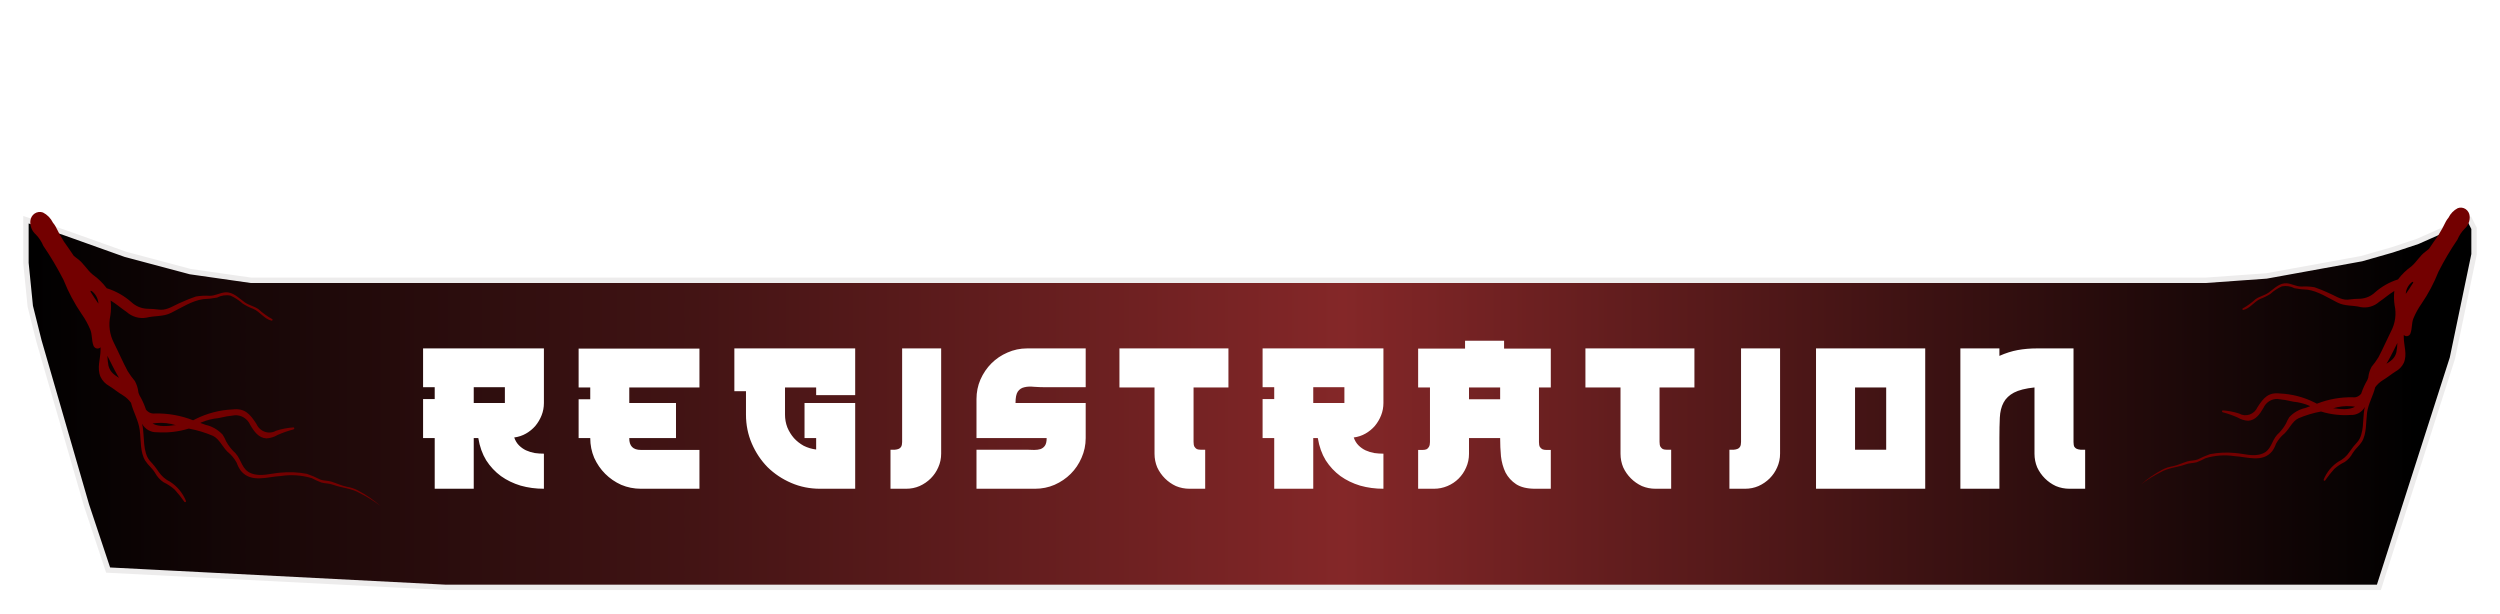 <svg width="578" height="142" viewBox="0 0 578 142" fill="none" xmlns="http://www.w3.org/2000/svg">
<mask id="path-1-inside-1_338_3847" fill="white">
<path d="M344.107 28.622C344.134 28.618 344.161 28.612 344.187 28.605C350.975 28.186 354.639 26.144 354.8 26.053L353.751 25.078C353.474 25.221 353.186 25.352 352.89 25.473V25.107C352.88 24.947 352.786 24.797 352.627 24.687C352.468 24.577 352.257 24.515 352.037 24.515C351.818 24.515 351.607 24.577 351.448 24.687C351.289 24.797 351.195 24.947 351.185 25.107V26.093C350.859 26.196 350.504 26.301 350.119 26.404V25.785C350.125 25.701 350.107 25.617 350.066 25.539C350.026 25.46 349.964 25.389 349.884 25.328C349.804 25.267 349.709 25.219 349.603 25.186C349.496 25.153 349.382 25.136 349.267 25.136C349.152 25.136 349.037 25.153 348.931 25.186C348.825 25.219 348.729 25.267 348.65 25.328C348.57 25.389 348.508 25.46 348.468 25.539C348.427 25.617 348.409 25.701 348.414 25.785V26.801C348.116 26.862 347.806 26.919 347.483 26.974V26.301C347.473 26.142 347.379 25.991 347.22 25.881C347.061 25.771 346.85 25.709 346.63 25.709C346.411 25.709 346.2 25.771 346.041 25.881C345.882 25.991 345.788 26.142 345.778 26.301V27.213C345.461 27.249 345.136 27.282 344.801 27.311V26.617C344.801 26.453 344.712 26.295 344.552 26.179C344.392 26.063 344.175 25.998 343.95 25.998C343.724 25.998 343.507 26.063 343.347 26.179C343.188 26.295 343.098 26.453 343.098 26.617V27.407H342.944C337.64 27.574 334.395 24.298 333.268 22.92C333.168 22.755 333.07 22.587 332.976 22.413H333.719V21.703H331.784V20.865H333.719V20.155H324.023V18.379H323.057C324.101 18.042 325.113 17.657 326.087 17.225L329.97 15.501V13.694C329.97 13.694 325.455 15.074 320.477 14.763C320.504 14.76 320.531 14.755 320.557 14.748C327.344 14.329 331.008 12.287 331.17 12.196L330.12 11.219C329.845 11.365 329.557 11.5 329.26 11.622V11.26C329.25 11.1 329.155 10.95 328.997 10.84C328.838 10.73 328.627 10.668 328.407 10.668C328.188 10.668 327.977 10.73 327.818 10.84C327.659 10.95 327.565 11.1 327.555 11.26V12.246C327.229 12.349 326.873 12.454 326.489 12.557V11.938C326.495 11.854 326.476 11.77 326.436 11.692C326.396 11.613 326.334 11.542 326.254 11.481C326.174 11.42 326.078 11.372 325.972 11.339C325.866 11.306 325.752 11.289 325.637 11.289C325.521 11.289 325.407 11.306 325.301 11.339C325.195 11.372 325.099 11.42 325.019 11.481C324.94 11.542 324.878 11.613 324.837 11.692C324.797 11.77 324.779 11.854 324.784 11.938V12.954C324.485 13.015 324.174 13.072 323.853 13.127V12.445C323.858 12.361 323.84 12.277 323.8 12.199C323.759 12.12 323.697 12.049 323.617 11.988C323.538 11.927 323.442 11.879 323.336 11.846C323.23 11.813 323.116 11.796 323 11.796C322.885 11.796 322.771 11.813 322.665 11.846C322.559 11.879 322.463 11.927 322.383 11.988C322.303 12.049 322.241 12.12 322.201 12.199C322.161 12.277 322.142 12.361 322.148 12.445V13.366C321.831 13.403 321.506 13.436 321.171 13.465V12.771C321.171 12.607 321.081 12.45 320.922 12.334C320.762 12.218 320.545 12.152 320.319 12.152C320.094 12.152 319.877 12.218 319.717 12.334C319.557 12.45 319.468 12.607 319.468 12.771V13.561H319.314C314.015 13.727 310.772 10.462 309.641 9.085C309.54 8.918 309.44 8.748 309.346 8.573H310.089V7.863H308.154V7.024H310.089V6.315H306.122V5.186H302.016V2.833H300.103V0.719H295.274V3.289H298.59V1.621H296.51V2.086H297.95V2.824H295.912V1.182H299.463V3.651H294.656V0.719H289.497V2.238H289.119V0.463H294.638V0H282.795V0.463H288.481V2.234H287.917V0.719H282.759V3.651H277.95V1.182H281.501V2.824H279.464V2.086H280.903V1.621H278.827V3.289H282.143V0.719H277.323V2.833H275.4V5.182H271.292V6.311H267.369V7.02H269.169V7.859H267.377V8.569H268.12C268.024 8.744 267.926 8.915 267.824 9.081C266.694 10.463 263.45 13.73 258.15 13.557H257.998V12.767C257.998 12.603 257.908 12.446 257.748 12.33C257.589 12.214 257.372 12.149 257.146 12.149C256.92 12.149 256.704 12.214 256.544 12.33C256.384 12.446 256.294 12.603 256.294 12.767V13.461C255.959 13.432 255.635 13.399 255.318 13.362V12.445C255.323 12.361 255.305 12.277 255.265 12.199C255.224 12.12 255.162 12.049 255.082 11.988C255.003 11.927 254.907 11.879 254.801 11.846C254.695 11.813 254.581 11.796 254.465 11.796C254.35 11.796 254.236 11.813 254.13 11.846C254.024 11.879 253.928 11.927 253.848 11.988C253.768 12.049 253.706 12.12 253.666 12.199C253.626 12.277 253.607 12.361 253.613 12.445V13.118C253.29 13.064 252.979 13.007 252.68 12.945V11.929C252.68 11.764 252.59 11.607 252.43 11.491C252.27 11.375 252.054 11.31 251.828 11.31C251.602 11.31 251.385 11.375 251.226 11.491C251.066 11.607 250.976 11.764 250.976 11.929V12.547C250.59 12.445 250.235 12.339 249.911 12.237V11.26C249.901 11.1 249.806 10.95 249.648 10.84C249.489 10.73 249.278 10.668 249.058 10.668C248.839 10.668 248.628 10.73 248.469 10.84C248.31 10.95 248.216 11.1 248.206 11.26V11.626C247.91 11.506 247.623 11.374 247.347 11.231L246.296 12.207C246.455 12.297 250.119 14.339 256.909 14.758C256.935 14.765 256.961 14.771 256.988 14.774C252.011 15.085 247.495 13.705 247.495 13.705V15.511L251.379 17.236C252.353 17.668 253.365 18.053 254.408 18.389H253.586V20.183H243.891V20.892H245.825V21.731H243.882V22.441H244.623C244.529 22.614 244.431 22.783 244.332 22.948C243.205 24.326 239.959 27.602 234.656 27.435H234.503V26.645C234.493 26.485 234.399 26.335 234.24 26.225C234.082 26.114 233.87 26.053 233.651 26.053C233.431 26.053 233.22 26.114 233.062 26.225C232.903 26.335 232.809 26.485 232.798 26.645V27.323C232.463 27.294 232.139 27.261 231.822 27.225V26.313C231.812 26.153 231.717 26.003 231.559 25.893C231.4 25.783 231.189 25.721 230.969 25.721C230.75 25.721 230.539 25.783 230.38 25.893C230.221 26.003 230.127 26.153 230.117 26.313V26.986C229.794 26.932 229.484 26.875 229.185 26.813V25.797C229.191 25.713 229.172 25.629 229.132 25.551C229.092 25.472 229.03 25.401 228.95 25.34C228.87 25.279 228.774 25.231 228.668 25.198C228.562 25.165 228.448 25.148 228.333 25.148C228.217 25.148 228.103 25.165 227.997 25.198C227.891 25.231 227.795 25.279 227.716 25.34C227.636 25.401 227.574 25.472 227.533 25.551C227.493 25.629 227.475 25.713 227.48 25.797V26.416C227.096 26.313 226.741 26.207 226.415 26.105V25.119C226.415 24.954 226.325 24.797 226.165 24.681C226.006 24.565 225.789 24.5 225.563 24.5C225.337 24.5 225.121 24.565 224.961 24.681C224.801 24.797 224.711 24.954 224.711 25.119V25.479C224.415 25.359 224.127 25.227 223.849 25.084L222.8 26.06C222.961 26.151 226.625 28.193 233.413 28.612C233.439 28.619 233.465 28.624 233.492 28.629C228.515 28.938 224.001 27.558 224.001 27.558V29.365L227.882 31.09C232.032 32.931 236.8 33.906 241.663 33.906H237.932V34.614H239.602V55.48H238.963V56.815H238.04V59.884H245.636V56.815H244.716V55.471H244.076V36.364H263.089V55.587H262.45V56.931H261.529V59.999H269.125V56.931H268.203V55.587H267.565V31.492H268.328V32.458H272.34V28.945H275.148V30.325H273.532V29.798H274.028V30.005H274.668V29.334H272.892V30.792H275.792V29.87H301.679V30.792H304.579V29.332H302.803V30.002H303.441V29.795H303.939V30.322H302.323V28.945H305.128V32.458H309.141V31.494H309.904V55.588H309.264V56.932H308.344V60H315.94V56.932H315.012V55.588H314.372V36.365H333.529V55.476H332.889V56.815H331.969V59.884H339.565V56.815H338.642V55.471H338.004V34.609H339.673V33.906H335.942C340.802 33.904 345.567 32.929 349.714 31.088L353.597 29.363V27.552C353.597 27.552 349.078 28.932 344.107 28.622ZM306.418 26.602V25.44H307.891V25.835H307.483V25.644H306.844V26.302H308.531V25.98H309.897V26.608L306.418 26.602ZM267.569 26.602V25.974H269.018V26.297H270.703V25.639H270.075V25.83H269.667V25.435H271.142V26.597L267.569 26.602ZM262.858 20.882V21.72H261.377V20.882H262.858ZM273.42 7.024V7.863H271.928V7.024H273.42ZM306.023 21.793V20.747H307.514V21.793H306.023ZM308.527 24.084V23.599H309.893V25.506H308.527V24.973H307.462V24.084H308.527ZM306.822 24.973H305.771V25.506H304.332V23.603H305.771V24.088H306.818L306.822 24.973ZM270.725 24.973V24.084H271.773V23.599H273.122V25.506H271.773V24.973H270.725ZM269.022 24.973V25.506H267.572V23.603H269.022V24.088H270.087V24.976L269.022 24.973ZM303.892 21.793V20.747H305.383V21.793H303.892ZM303.252 21.793H301.761V20.747H303.252V21.793ZM301.121 21.793H299.63V20.747H301.121V21.793ZM298.992 21.793H297.499V20.747H298.992V21.793ZM296.861 21.793H295.37V20.747H296.861V21.793ZM294.73 21.793H293.239V20.747H294.73V21.793ZM292.6 21.793H291.108V20.747H292.6V21.793ZM290.469 21.793H288.977V20.747H290.469V21.793ZM288.338 21.793H286.846V20.747H288.338V21.793ZM286.201 21.793H284.71V20.747H286.201V21.793ZM284.071 21.793H282.577V20.747H284.069L284.071 21.793ZM281.941 21.793H280.45V20.747H281.941V21.793ZM279.811 21.793H278.319V20.747H279.811V21.793ZM277.685 21.793H276.194V20.747H277.685V21.793ZM275.554 21.793H274.061V20.747H275.552L275.554 21.793ZM273.423 21.793H271.932V20.747H273.423V21.793ZM271.292 21.793H269.801V20.747H271.292V21.793ZM269.169 21.793H267.572V20.747H269.169V21.793ZM271.142 22.503V23.62H269.667V23.225H270.075V23.416H270.714V22.758H269.029V23.129H267.58V22.497L271.142 22.503ZM273.135 23.134H271.785V22.503H273.135V23.134ZM305.787 23.134H304.349V22.503H305.771L305.787 23.134ZM286.846 9.403V17.506C286.84 17.564 286.804 17.619 286.745 17.659C286.685 17.699 286.608 17.721 286.527 17.721C286.446 17.721 286.368 17.699 286.309 17.659C286.249 17.619 286.213 17.564 286.207 17.506V9.403C286.213 9.345 286.249 9.29 286.309 9.25C286.368 9.21 286.446 9.188 286.527 9.188C286.608 9.188 286.685 9.21 286.745 9.25C286.804 9.29 286.84 9.345 286.846 9.403ZM284.716 9.403V17.506C284.71 17.564 284.673 17.619 284.614 17.659C284.555 17.699 284.477 17.721 284.396 17.721C284.315 17.721 284.237 17.699 284.178 17.659C284.118 17.619 284.082 17.564 284.076 17.506V9.403C284.082 9.345 284.118 9.29 284.178 9.25C284.237 9.21 284.315 9.188 284.396 9.188C284.477 9.188 284.555 9.21 284.614 9.25C284.673 9.29 284.71 9.345 284.716 9.403ZM282.585 9.403V17.506C282.585 17.567 282.551 17.626 282.491 17.67C282.431 17.713 282.35 17.738 282.266 17.738C282.181 17.738 282.1 17.713 282.04 17.67C281.98 17.626 281.947 17.567 281.947 17.506V9.403C281.947 9.342 281.98 9.283 282.04 9.239C282.1 9.196 282.181 9.172 282.266 9.172C282.35 9.172 282.431 9.196 282.491 9.239C282.551 9.283 282.585 9.342 282.585 9.403ZM280.456 9.403V17.506C280.45 17.564 280.413 17.619 280.354 17.659C280.295 17.699 280.217 17.721 280.136 17.721C280.055 17.721 279.977 17.699 279.918 17.659C279.858 17.619 279.822 17.564 279.816 17.506V9.403C279.822 9.345 279.858 9.29 279.918 9.25C279.977 9.21 280.055 9.188 280.136 9.188C280.217 9.188 280.295 9.21 280.354 9.25C280.413 9.29 280.45 9.345 280.456 9.403ZM278.325 9.403V17.506C278.319 17.564 278.282 17.619 278.223 17.659C278.164 17.699 278.086 17.721 278.005 17.721C277.924 17.721 277.846 17.699 277.787 17.659C277.727 17.619 277.691 17.564 277.685 17.506V9.403C277.691 9.345 277.727 9.29 277.787 9.25C277.846 9.21 277.924 9.188 278.005 9.188C278.086 9.188 278.164 9.21 278.223 9.25C278.282 9.29 278.319 9.345 278.325 9.403ZM276.194 9.403V17.506C276.188 17.564 276.151 17.619 276.092 17.659C276.033 17.699 275.955 17.721 275.874 17.721C275.793 17.721 275.715 17.699 275.656 17.659C275.597 17.619 275.56 17.564 275.554 17.506V9.403C275.56 9.345 275.597 9.29 275.656 9.25C275.715 9.21 275.793 9.188 275.874 9.188C275.955 9.188 276.033 9.21 276.092 9.25C276.151 9.29 276.188 9.345 276.194 9.403ZM274.063 9.403V17.506C274.057 17.564 274.02 17.619 273.961 17.659C273.902 17.699 273.824 17.721 273.743 17.721C273.662 17.721 273.584 17.699 273.525 17.659C273.466 17.619 273.429 17.564 273.423 17.506V9.403C273.429 9.345 273.466 9.29 273.525 9.25C273.584 9.21 273.662 9.188 273.743 9.188C273.824 9.188 273.902 9.21 273.961 9.25C274.02 9.29 274.057 9.345 274.063 9.403ZM271.932 9.403V17.506C271.926 17.564 271.89 17.619 271.83 17.659C271.771 17.699 271.693 17.721 271.612 17.721C271.531 17.721 271.453 17.699 271.394 17.659C271.335 17.619 271.298 17.564 271.292 17.506V9.403C271.298 9.345 271.335 9.29 271.394 9.25C271.453 9.21 271.531 9.188 271.612 9.188C271.693 9.188 271.771 9.21 271.83 9.25C271.89 9.29 271.926 9.345 271.932 9.403ZM307.833 10.366C307.918 10.366 308 10.39 308.06 10.434C308.12 10.478 308.154 10.537 308.154 10.599V17.506C308.148 17.564 308.111 17.619 308.052 17.659C307.993 17.699 307.915 17.721 307.834 17.721C307.753 17.721 307.675 17.699 307.616 17.659C307.556 17.619 307.52 17.564 307.514 17.506V10.601C307.513 10.571 307.521 10.54 307.537 10.512C307.552 10.483 307.576 10.457 307.606 10.435C307.635 10.413 307.671 10.396 307.71 10.384C307.749 10.372 307.791 10.366 307.833 10.366ZM306.021 9.403V17.506C306.015 17.564 305.979 17.619 305.919 17.659C305.86 17.699 305.782 17.721 305.701 17.721C305.62 17.721 305.542 17.699 305.483 17.659C305.424 17.619 305.387 17.564 305.381 17.506V9.403C305.387 9.345 305.424 9.29 305.483 9.25C305.542 9.21 305.62 9.188 305.701 9.188C305.782 9.188 305.86 9.21 305.919 9.25C305.979 9.29 306.015 9.345 306.021 9.403ZM303.89 9.403V17.506C303.884 17.564 303.848 17.619 303.788 17.659C303.729 17.699 303.651 17.721 303.57 17.721C303.489 17.721 303.411 17.699 303.352 17.659C303.293 17.619 303.257 17.564 303.25 17.506V9.403C303.257 9.345 303.293 9.29 303.352 9.25C303.411 9.21 303.489 9.188 303.57 9.188C303.651 9.188 303.729 9.21 303.788 9.25C303.848 9.29 303.884 9.345 303.89 9.403ZM301.759 9.403V17.506C301.753 17.564 301.717 17.619 301.657 17.659C301.598 17.699 301.52 17.721 301.439 17.721C301.358 17.721 301.281 17.699 301.221 17.659C301.162 17.619 301.126 17.564 301.12 17.506V9.403C301.126 9.345 301.162 9.29 301.221 9.25C301.281 9.21 301.358 9.188 301.439 9.188C301.52 9.188 301.598 9.21 301.657 9.25C301.717 9.29 301.753 9.345 301.759 9.403ZM299.628 9.403V17.506C299.628 17.567 299.595 17.626 299.535 17.67C299.475 17.713 299.394 17.738 299.309 17.738C299.225 17.738 299.144 17.713 299.084 17.67C299.024 17.626 298.99 17.567 298.99 17.506V9.403C298.99 9.342 299.024 9.283 299.084 9.239C299.144 9.196 299.225 9.172 299.309 9.172C299.394 9.172 299.475 9.196 299.535 9.239C299.595 9.283 299.628 9.342 299.628 9.403ZM297.497 9.403V17.506C297.497 17.567 297.464 17.626 297.404 17.67C297.344 17.713 297.263 17.738 297.178 17.738C297.094 17.738 297.013 17.713 296.953 17.67C296.893 17.626 296.86 17.567 296.86 17.506V9.403C296.86 9.342 296.893 9.283 296.953 9.239C297.013 9.196 297.094 9.172 297.178 9.172C297.263 9.172 297.344 9.196 297.404 9.239C297.464 9.283 297.497 9.342 297.497 9.403ZM295.368 9.403V17.506C295.362 17.564 295.326 17.619 295.267 17.659C295.207 17.699 295.129 17.721 295.048 17.721C294.968 17.721 294.89 17.699 294.83 17.659C294.771 17.619 294.735 17.564 294.729 17.506V9.403C294.735 9.345 294.771 9.29 294.83 9.25C294.89 9.21 294.968 9.188 295.048 9.188C295.129 9.188 295.207 9.21 295.267 9.25C295.326 9.29 295.362 9.345 295.368 9.403ZM293.237 9.403V17.506C293.231 17.564 293.195 17.619 293.136 17.659C293.076 17.699 292.998 17.721 292.918 17.721C292.837 17.721 292.759 17.699 292.699 17.659C292.64 17.619 292.604 17.564 292.598 17.506V9.403C292.604 9.345 292.64 9.29 292.699 9.25C292.759 9.21 292.837 9.188 292.918 9.188C292.998 9.188 293.076 9.21 293.136 9.25C293.195 9.29 293.231 9.345 293.237 9.403ZM291.106 9.403V17.506C291.1 17.564 291.064 17.619 291.005 17.659C290.945 17.699 290.868 17.721 290.787 17.721C290.706 17.721 290.628 17.699 290.569 17.659C290.509 17.619 290.473 17.564 290.467 17.506V9.403C290.473 9.345 290.509 9.29 290.569 9.25C290.628 9.21 290.706 9.188 290.787 9.188C290.868 9.188 290.945 9.21 291.005 9.25C291.064 9.29 291.1 9.345 291.106 9.403ZM288.336 9.403C288.342 9.345 288.378 9.29 288.438 9.25C288.497 9.21 288.575 9.188 288.656 9.188C288.737 9.188 288.815 9.21 288.874 9.25C288.933 9.29 288.97 9.345 288.976 9.403V17.506C288.97 17.564 288.933 17.619 288.874 17.659C288.815 17.699 288.737 17.721 288.656 17.721C288.575 17.721 288.497 17.699 288.438 17.659C288.378 17.619 288.342 17.564 288.336 17.506V9.403ZM309.643 17.506V12.05C309.649 11.991 309.686 11.936 309.745 11.896C309.804 11.856 309.882 11.834 309.963 11.834C310.044 11.834 310.122 11.856 310.181 11.896C310.24 11.936 310.277 11.991 310.283 12.05V17.512C310.277 17.571 310.24 17.626 310.181 17.666C310.122 17.706 310.044 17.728 309.963 17.728C309.882 17.728 309.804 17.706 309.745 17.666C309.686 17.626 309.649 17.571 309.643 17.512V17.506ZM279.814 7.024V7.863H278.323V7.024H279.814ZM280.454 7.024H281.945V7.863H280.454V7.024ZM282.583 7.024H284.074V7.863H282.577L282.583 7.024ZM284.714 7.024H286.201V7.863H284.71L284.714 7.024ZM286.845 7.024H288.336V7.863H286.845V7.024ZM297.497 7.863V7.024H298.99V7.863H297.497ZM296.86 7.863H295.368V7.024H296.86V7.863ZM294.729 7.863H293.237V7.024H294.729V7.863ZM292.598 7.863H291.106V7.024H292.598V7.863ZM290.467 7.863H288.976V7.024H290.467V7.863ZM303.89 7.863V7.024H305.381V7.863H303.89ZM303.25 7.863H301.759V7.024H303.25V7.863ZM301.12 7.863H299.628V7.024H301.12V7.863ZM277.683 7.863H276.192V7.024H277.685L277.683 7.863ZM275.552 7.863H274.061V7.024H275.552V7.863ZM269.801 10.601V17.509C269.795 17.567 269.759 17.622 269.699 17.662C269.64 17.702 269.562 17.724 269.481 17.724C269.4 17.724 269.322 17.702 269.263 17.662C269.204 17.622 269.168 17.567 269.161 17.509V10.601C269.158 10.569 269.164 10.537 269.178 10.507C269.193 10.477 269.216 10.449 269.246 10.425C269.276 10.402 269.313 10.383 269.353 10.37C269.393 10.358 269.437 10.351 269.481 10.351C269.525 10.351 269.569 10.358 269.61 10.37C269.65 10.383 269.686 10.402 269.716 10.425C269.746 10.449 269.769 10.477 269.784 10.507C269.799 10.537 269.804 10.569 269.801 10.601ZM267.67 12.05V17.512C267.67 17.574 267.637 17.633 267.577 17.676C267.517 17.72 267.436 17.744 267.351 17.744C267.267 17.744 267.186 17.72 267.126 17.676C267.066 17.633 267.032 17.574 267.032 17.512V12.05C267.032 11.988 267.066 11.929 267.126 11.886C267.186 11.842 267.267 11.818 267.351 11.818C267.436 11.818 267.517 11.842 267.577 11.886C267.637 11.929 267.67 11.988 267.67 12.05ZM271.773 25.981H273.122V26.609H271.773V25.981ZM304.336 25.981H305.771V26.609H304.332L304.336 25.981ZM309.893 23.145H308.527V22.767H306.84V23.425H307.48V23.235H307.887V23.63H306.414V22.512H309.893V23.145ZM309.893 21.803H308.154V20.758H309.893V21.803ZM307.514 7.863H306.023V7.024H307.514V7.863ZM300.103 4.116V3.301H301.371V5.651H305.479V6.309H300.388V4.521H297.523V4.116H300.103ZM289.497 2.702V4.114H292.966V1.596H290.512V2.931H291.152V2.061H292.328V3.651H290.137V1.182H294.017V4.116H296.892V4.521H289.119V2.702H289.497ZM283.398 4.114V1.182H287.289V3.651H285.098V2.061H286.274V2.931H286.912V1.596H284.458V4.116H287.926V2.702H288.49V4.52H280.537V4.114H283.398ZM271.932 5.651H276.04V3.301H277.308V4.116H279.883V4.521H277.201V6.315H271.932V5.651ZM269.801 7.024H271.292V7.863H269.801V7.024ZM260.73 20.882V21.72H259.239V20.882H260.73ZM258.599 20.882V21.72H257.108V20.882H258.599ZM256.47 20.882V21.72H254.979V20.882H256.47ZM252.846 20.882H254.338V21.72H252.846V20.882ZM250.715 20.882H252.207V21.72H250.715V20.882ZM248.584 20.882H250.076V21.72H248.584V20.882ZM246.454 20.882H247.945V21.72H246.454V20.882ZM244.004 31.595C243.962 31.595 243.92 31.589 243.881 31.578C243.842 31.566 243.807 31.549 243.777 31.528C243.747 31.506 243.724 31.481 243.707 31.452C243.691 31.424 243.683 31.394 243.683 31.363V25.901C243.689 25.842 243.725 25.787 243.785 25.747C243.844 25.707 243.922 25.685 244.003 25.685C244.084 25.685 244.162 25.707 244.221 25.747C244.28 25.787 244.317 25.842 244.323 25.901V31.363C244.323 31.425 244.289 31.483 244.23 31.527C244.17 31.57 244.09 31.595 244.006 31.595H244.004ZM245.816 35.654H244.076V34.609H245.816V35.654ZM246.455 31.363C246.449 31.422 246.413 31.477 246.354 31.517C246.294 31.557 246.216 31.579 246.136 31.579C246.055 31.579 245.977 31.557 245.917 31.517C245.858 31.477 245.822 31.422 245.816 31.363V24.456C245.812 24.424 245.818 24.392 245.833 24.362C245.847 24.332 245.87 24.304 245.9 24.28C245.93 24.257 245.967 24.238 246.007 24.225C246.048 24.212 246.091 24.206 246.136 24.206C246.18 24.206 246.223 24.212 246.264 24.225C246.304 24.238 246.341 24.257 246.371 24.28C246.401 24.304 246.424 24.332 246.438 24.362C246.453 24.392 246.459 24.424 246.455 24.456V31.363ZM247.947 35.654H246.455V34.609H247.947V35.654ZM248.586 31.363C248.58 31.422 248.544 31.477 248.485 31.517C248.425 31.557 248.347 31.579 248.266 31.579C248.186 31.579 248.108 31.557 248.048 31.517C247.989 31.477 247.953 31.422 247.947 31.363V23.261C247.953 23.202 247.989 23.148 248.048 23.108C248.108 23.067 248.186 23.045 248.266 23.045C248.347 23.045 248.425 23.067 248.485 23.108C248.544 23.148 248.58 23.202 248.586 23.261V31.363ZM250.078 35.654H248.586V34.609H250.078V35.654ZM250.717 31.363C250.711 31.422 250.675 31.477 250.615 31.517C250.556 31.557 250.478 31.579 250.397 31.579C250.316 31.579 250.239 31.557 250.179 31.517C250.12 31.477 250.084 31.422 250.078 31.363V23.261C250.084 23.202 250.12 23.148 250.179 23.108C250.239 23.067 250.316 23.045 250.397 23.045C250.478 23.045 250.556 23.067 250.615 23.108C250.675 23.148 250.711 23.202 250.717 23.261V31.363ZM252.208 35.654H250.717V34.609H252.208V35.654ZM252.848 31.363C252.842 31.422 252.806 31.477 252.746 31.517C252.687 31.557 252.609 31.579 252.528 31.579C252.447 31.579 252.369 31.557 252.31 31.517C252.251 31.477 252.215 31.422 252.208 31.363V23.261C252.215 23.202 252.251 23.148 252.31 23.108C252.369 23.067 252.447 23.045 252.528 23.045C252.609 23.045 252.687 23.067 252.746 23.108C252.806 23.148 252.842 23.202 252.848 23.261V31.363ZM254.339 35.654H252.848V34.609H254.339V35.654ZM254.979 31.363C254.973 31.422 254.937 31.477 254.877 31.517C254.818 31.557 254.74 31.579 254.659 31.579C254.578 31.579 254.5 31.557 254.441 31.517C254.382 31.477 254.345 31.422 254.339 31.363V23.261C254.345 23.202 254.382 23.148 254.441 23.108C254.5 23.067 254.578 23.045 254.659 23.045C254.74 23.045 254.818 23.067 254.877 23.108C254.937 23.148 254.973 23.202 254.979 23.261V31.363ZM256.47 35.654H254.979V34.609H256.47V35.654ZM257.108 31.363C257.108 31.425 257.074 31.484 257.015 31.527C256.955 31.571 256.874 31.595 256.789 31.595C256.705 31.595 256.623 31.571 256.564 31.527C256.504 31.484 256.47 31.425 256.47 31.363V23.261C256.47 23.199 256.504 23.14 256.564 23.097C256.623 23.053 256.705 23.029 256.789 23.029C256.874 23.029 256.955 23.053 257.015 23.097C257.074 23.14 257.108 23.199 257.108 23.261V31.363ZM258.599 35.654H257.108V34.609H258.599V35.654ZM259.239 31.363C259.233 31.422 259.197 31.477 259.137 31.517C259.078 31.557 259 31.579 258.919 31.579C258.838 31.579 258.76 31.557 258.701 31.517C258.642 31.477 258.605 31.422 258.599 31.363V23.261C258.605 23.202 258.642 23.148 258.701 23.108C258.76 23.067 258.838 23.045 258.919 23.045C259 23.045 259.078 23.067 259.137 23.108C259.197 23.148 259.233 23.202 259.239 23.261V31.363ZM260.73 35.654H259.239V34.609H260.73V35.654ZM261.377 31.363C261.371 31.422 261.335 31.477 261.275 31.517C261.216 31.557 261.138 31.579 261.057 31.579C260.976 31.579 260.899 31.557 260.839 31.517C260.78 31.477 260.744 31.422 260.737 31.363V23.261C260.744 23.202 260.78 23.148 260.839 23.108C260.899 23.067 260.976 23.045 261.057 23.045C261.138 23.045 261.216 23.067 261.275 23.108C261.335 23.148 261.371 23.202 261.377 23.261V31.363ZM262.868 35.654H261.377V34.609H262.868V35.654ZM262.868 31.363V23.261C262.869 23.211 262.891 23.163 262.932 23.123C262.973 23.083 263.031 23.054 263.097 23.04V31.585C263.03 31.571 262.97 31.543 262.928 31.503C262.885 31.463 262.862 31.414 262.861 31.363H262.868ZM267.58 31.025V27.312H269.573V30.015H268.348V31.025H267.58ZM271.705 28.48V31.989H268.968V30.483H270.76V31.179H270.192V30.818H269.553V31.644H271.399V30.015H270.192V27.312H273.122V28.055H273.485V28.48H271.705ZM275.788 28.945H277.504V29.4H275.781L275.788 28.945ZM298.818 28.945V29.4H297.327V28.945H298.818ZM296.687 29.4H295.196V28.945H296.687V29.4ZM294.557 29.4H293.065V28.945H294.557V29.4ZM292.426 29.4H290.934V28.945H292.426V29.4ZM290.295 29.4H288.803V28.945H290.295V29.4ZM288.164 29.4H286.673V28.945H288.164V29.4ZM286.033 29.4H284.542V28.945H286.033V29.4ZM283.904 29.4H282.411V28.945H283.904V29.4ZM281.773 29.4H280.282V28.945H281.773V29.4ZM279.642 29.4H278.151V28.945H279.642V29.4ZM299.456 29.4V28.945H301.676V29.4H299.456ZM301.993 28.479H274.134V28.053H303.325V28.479H301.993ZM308.489 31.989H305.755V28.48H303.959V28.055H304.332V27.312H307.262V30.015H306.055V31.641H307.902V30.816H307.262V31.176H306.693V30.483H308.487L308.489 31.989ZM309.129 31.025V30.015H307.904V27.312H309.897V31.025H309.129ZM314.418 31.595C314.4 31.596 314.383 31.596 314.365 31.595V23.037C314.383 23.036 314.4 23.036 314.418 23.037C314.502 23.037 314.583 23.061 314.643 23.105C314.703 23.148 314.737 23.207 314.737 23.269V31.371C314.734 31.431 314.699 31.488 314.64 31.53C314.581 31.571 314.502 31.595 314.42 31.595H314.418ZM316.23 35.654H314.738V34.609H316.23V35.654ZM316.23 21.72H314.738V20.882H316.23V21.72ZM316.549 31.595C316.464 31.595 316.383 31.571 316.323 31.527C316.263 31.484 316.23 31.425 316.23 31.363V23.261C316.236 23.202 316.272 23.148 316.331 23.108C316.391 23.067 316.469 23.045 316.55 23.045C316.63 23.045 316.708 23.067 316.768 23.108C316.827 23.148 316.863 23.202 316.869 23.261V31.363C316.869 31.394 316.861 31.424 316.845 31.452C316.829 31.481 316.805 31.506 316.775 31.528C316.746 31.549 316.71 31.566 316.671 31.578C316.632 31.589 316.591 31.595 316.549 31.595ZM318.361 35.654H316.869V34.609H318.361V35.654ZM318.361 21.72H316.869V20.882H318.361V21.72ZM318.68 31.595C318.595 31.595 318.514 31.571 318.454 31.527C318.394 31.484 318.361 31.425 318.361 31.363V23.261C318.367 23.202 318.403 23.148 318.462 23.108C318.522 23.067 318.6 23.045 318.68 23.045C318.761 23.045 318.839 23.067 318.899 23.108C318.958 23.148 318.994 23.202 319 23.261V31.363C319 31.394 318.992 31.424 318.976 31.452C318.96 31.481 318.936 31.506 318.906 31.528C318.876 31.549 318.841 31.566 318.802 31.578C318.763 31.589 318.722 31.595 318.68 31.595ZM320.492 35.654H318.998V34.609H320.49L320.492 35.654ZM320.492 21.72H318.998V20.882H320.49L320.492 21.72ZM320.81 31.595C320.726 31.595 320.645 31.571 320.585 31.527C320.525 31.484 320.492 31.425 320.492 31.363V23.261C320.498 23.202 320.534 23.148 320.593 23.108C320.653 23.067 320.73 23.045 320.811 23.045C320.892 23.045 320.97 23.067 321.029 23.108C321.089 23.148 321.125 23.202 321.131 23.261V31.363C321.131 31.394 321.123 31.424 321.107 31.452C321.091 31.481 321.067 31.506 321.037 31.528C321.007 31.549 320.972 31.566 320.933 31.578C320.894 31.589 320.852 31.595 320.81 31.595ZM322.622 35.654H321.131V34.609H322.622V35.654ZM322.622 21.72H321.131V20.882H322.622V21.72ZM322.941 31.595C322.857 31.595 322.776 31.571 322.716 31.527C322.656 31.484 322.622 31.425 322.622 31.363V23.261C322.622 23.199 322.656 23.14 322.716 23.097C322.776 23.053 322.857 23.029 322.941 23.029C323.026 23.029 323.107 23.053 323.167 23.097C323.227 23.14 323.26 23.199 323.26 23.261V31.363C323.26 31.425 323.227 31.484 323.167 31.527C323.107 31.571 323.026 31.595 322.941 31.595ZM324.753 35.654H323.262V34.609H324.753V35.654ZM324.753 21.72H323.262V20.882H324.753V21.72ZM325.074 31.595C325.032 31.595 324.99 31.589 324.951 31.578C324.913 31.566 324.877 31.549 324.847 31.528C324.818 31.506 324.794 31.481 324.778 31.452C324.762 31.424 324.753 31.394 324.753 31.363V23.261C324.759 23.202 324.796 23.148 324.855 23.108C324.914 23.067 324.992 23.045 325.073 23.045C325.154 23.045 325.232 23.067 325.291 23.108C325.351 23.148 325.387 23.202 325.393 23.261V31.363C325.393 31.394 325.385 31.424 325.369 31.452C325.352 31.481 325.329 31.506 325.299 31.528C325.269 31.549 325.234 31.566 325.195 31.578C325.156 31.589 325.114 31.595 325.072 31.595H325.074ZM326.886 35.654H325.395V34.609H326.886V35.654ZM326.886 21.72H325.395V20.882H326.886V21.72ZM327.207 31.595C327.165 31.595 327.123 31.589 327.084 31.578C327.045 31.566 327.01 31.549 326.98 31.528C326.95 31.506 326.927 31.481 326.911 31.452C326.894 31.424 326.886 31.394 326.886 31.363V23.261C326.892 23.202 326.928 23.148 326.988 23.108C327.047 23.067 327.125 23.045 327.206 23.045C327.287 23.045 327.365 23.067 327.424 23.108C327.483 23.148 327.52 23.202 327.526 23.261V31.363C327.526 31.394 327.517 31.424 327.501 31.453C327.485 31.481 327.461 31.507 327.431 31.528C327.401 31.55 327.365 31.567 327.326 31.578C327.287 31.59 327.245 31.595 327.203 31.595H327.207ZM329.019 35.654H327.515V34.609H329.006L329.019 35.654ZM329.019 21.72H327.515V20.882H329.006L329.019 21.72ZM329.34 31.595C329.297 31.595 329.256 31.589 329.217 31.578C329.178 31.566 329.143 31.549 329.113 31.528C329.083 31.506 329.059 31.481 329.043 31.452C329.027 31.424 329.019 31.394 329.019 31.363V23.261C329.025 23.202 329.061 23.148 329.12 23.108C329.18 23.067 329.258 23.045 329.339 23.045C329.419 23.045 329.497 23.067 329.557 23.108C329.616 23.148 329.652 23.202 329.658 23.261V31.363C329.658 31.395 329.65 31.425 329.633 31.454C329.616 31.483 329.592 31.509 329.561 31.531C329.53 31.552 329.493 31.569 329.453 31.58C329.413 31.591 329.37 31.596 329.327 31.595H329.34ZM331.151 35.654H329.66V34.609H331.139L331.151 35.654ZM331.151 21.72H329.66V20.882H331.139L331.151 21.72ZM331.47 31.595C331.386 31.595 331.305 31.571 331.245 31.527C331.185 31.484 331.151 31.425 331.151 31.363V24.456C331.148 24.424 331.154 24.392 331.169 24.362C331.183 24.332 331.206 24.304 331.236 24.28C331.266 24.257 331.303 24.238 331.343 24.225C331.384 24.212 331.427 24.206 331.471 24.206C331.515 24.206 331.559 24.212 331.6 24.225C331.64 24.238 331.676 24.257 331.706 24.28C331.736 24.304 331.76 24.332 331.774 24.362C331.789 24.392 331.794 24.424 331.791 24.456V31.363C331.791 31.394 331.783 31.425 331.766 31.454C331.749 31.482 331.725 31.508 331.695 31.53C331.664 31.551 331.628 31.568 331.588 31.579C331.548 31.591 331.506 31.596 331.463 31.595H331.47ZM333.531 35.654H331.791V34.609H333.531V35.654ZM333.922 31.363C333.916 31.422 333.88 31.477 333.82 31.517C333.761 31.557 333.683 31.579 333.602 31.579C333.521 31.579 333.443 31.557 333.384 31.517C333.325 31.477 333.288 31.422 333.282 31.363V25.901C333.288 25.842 333.325 25.787 333.384 25.747C333.443 25.707 333.521 25.685 333.602 25.685C333.683 25.685 333.761 25.707 333.82 25.747C333.88 25.787 333.916 25.842 333.922 25.901V31.363Z"/>
</mask>
<path d="M344.107 28.622C344.134 28.618 344.161 28.612 344.187 28.605C350.975 28.186 354.639 26.144 354.8 26.053L353.751 25.078C353.474 25.221 353.186 25.352 352.89 25.473V25.107C352.88 24.947 352.786 24.797 352.627 24.687C352.468 24.577 352.257 24.515 352.037 24.515C351.818 24.515 351.607 24.577 351.448 24.687C351.289 24.797 351.195 24.947 351.185 25.107V26.093C350.859 26.196 350.504 26.301 350.119 26.404V25.785C350.125 25.701 350.107 25.617 350.066 25.539C350.026 25.46 349.964 25.389 349.884 25.328C349.804 25.267 349.709 25.219 349.603 25.186C349.496 25.153 349.382 25.136 349.267 25.136C349.152 25.136 349.037 25.153 348.931 25.186C348.825 25.219 348.729 25.267 348.65 25.328C348.57 25.389 348.508 25.46 348.468 25.539C348.427 25.617 348.409 25.701 348.414 25.785V26.801C348.116 26.862 347.806 26.919 347.483 26.974V26.301C347.473 26.142 347.379 25.991 347.22 25.881C347.061 25.771 346.85 25.709 346.63 25.709C346.411 25.709 346.2 25.771 346.041 25.881C345.882 25.991 345.788 26.142 345.778 26.301V27.213C345.461 27.249 345.136 27.282 344.801 27.311V26.617C344.801 26.453 344.712 26.295 344.552 26.179C344.392 26.063 344.175 25.998 343.95 25.998C343.724 25.998 343.507 26.063 343.347 26.179C343.188 26.295 343.098 26.453 343.098 26.617V27.407H342.944C337.64 27.574 334.395 24.298 333.268 22.92C333.168 22.755 333.07 22.587 332.976 22.413H333.719V21.703H331.784V20.865H333.719V20.155H324.023V18.379H323.057C324.101 18.042 325.113 17.657 326.087 17.225L329.97 15.501V13.694C329.97 13.694 325.455 15.074 320.477 14.763C320.504 14.76 320.531 14.755 320.557 14.748C327.344 14.329 331.008 12.287 331.17 12.196L330.12 11.219C329.845 11.365 329.557 11.5 329.26 11.622V11.26C329.25 11.1 329.155 10.95 328.997 10.84C328.838 10.73 328.627 10.668 328.407 10.668C328.188 10.668 327.977 10.73 327.818 10.84C327.659 10.95 327.565 11.1 327.555 11.26V12.246C327.229 12.349 326.873 12.454 326.489 12.557V11.938C326.495 11.854 326.476 11.77 326.436 11.692C326.396 11.613 326.334 11.542 326.254 11.481C326.174 11.42 326.078 11.372 325.972 11.339C325.866 11.306 325.752 11.289 325.637 11.289C325.521 11.289 325.407 11.306 325.301 11.339C325.195 11.372 325.099 11.42 325.019 11.481C324.94 11.542 324.878 11.613 324.837 11.692C324.797 11.77 324.779 11.854 324.784 11.938V12.954C324.485 13.015 324.174 13.072 323.853 13.127V12.445C323.858 12.361 323.84 12.277 323.8 12.199C323.759 12.12 323.697 12.049 323.617 11.988C323.538 11.927 323.442 11.879 323.336 11.846C323.23 11.813 323.116 11.796 323 11.796C322.885 11.796 322.771 11.813 322.665 11.846C322.559 11.879 322.463 11.927 322.383 11.988C322.303 12.049 322.241 12.12 322.201 12.199C322.161 12.277 322.142 12.361 322.148 12.445V13.366C321.831 13.403 321.506 13.436 321.171 13.465V12.771C321.171 12.607 321.081 12.45 320.922 12.334C320.762 12.218 320.545 12.152 320.319 12.152C320.094 12.152 319.877 12.218 319.717 12.334C319.557 12.45 319.468 12.607 319.468 12.771V13.561H319.314C314.015 13.727 310.772 10.462 309.641 9.085C309.54 8.918 309.44 8.748 309.346 8.573H310.089V7.863H308.154V7.024H310.089V6.315H306.122V5.186H302.016V2.833H300.103V0.719H295.274V3.289H298.59V1.621H296.51V2.086H297.95V2.824H295.912V1.182H299.463V3.651H294.656V0.719H289.497V2.238H289.119V0.463H294.638V0H282.795V0.463H288.481V2.234H287.917V0.719H282.759V3.651H277.95V1.182H281.501V2.824H279.464V2.086H280.903V1.621H278.827V3.289H282.143V0.719H277.323V2.833H275.4V5.182H271.292V6.311H267.369V7.02H269.169V7.859H267.377V8.569H268.12C268.024 8.744 267.926 8.915 267.824 9.081C266.694 10.463 263.45 13.73 258.15 13.557H257.998V12.767C257.998 12.603 257.908 12.446 257.748 12.33C257.589 12.214 257.372 12.149 257.146 12.149C256.92 12.149 256.704 12.214 256.544 12.33C256.384 12.446 256.294 12.603 256.294 12.767V13.461C255.959 13.432 255.635 13.399 255.318 13.362V12.445C255.323 12.361 255.305 12.277 255.265 12.199C255.224 12.12 255.162 12.049 255.082 11.988C255.003 11.927 254.907 11.879 254.801 11.846C254.695 11.813 254.581 11.796 254.465 11.796C254.35 11.796 254.236 11.813 254.13 11.846C254.024 11.879 253.928 11.927 253.848 11.988C253.768 12.049 253.706 12.12 253.666 12.199C253.626 12.277 253.607 12.361 253.613 12.445V13.118C253.29 13.064 252.979 13.007 252.68 12.945V11.929C252.68 11.764 252.59 11.607 252.43 11.491C252.27 11.375 252.054 11.31 251.828 11.31C251.602 11.31 251.385 11.375 251.226 11.491C251.066 11.607 250.976 11.764 250.976 11.929V12.547C250.59 12.445 250.235 12.339 249.911 12.237V11.26C249.901 11.1 249.806 10.95 249.648 10.84C249.489 10.73 249.278 10.668 249.058 10.668C248.839 10.668 248.628 10.73 248.469 10.84C248.31 10.95 248.216 11.1 248.206 11.26V11.626C247.91 11.506 247.623 11.374 247.347 11.231L246.296 12.207C246.455 12.297 250.119 14.339 256.909 14.758C256.935 14.765 256.961 14.771 256.988 14.774C252.011 15.085 247.495 13.705 247.495 13.705V15.511L251.379 17.236C252.353 17.668 253.365 18.053 254.408 18.389H253.586V20.183H243.891V20.892H245.825V21.731H243.882V22.441H244.623C244.529 22.614 244.431 22.783 244.332 22.948C243.205 24.326 239.959 27.602 234.656 27.435H234.503V26.645C234.493 26.485 234.399 26.335 234.24 26.225C234.082 26.114 233.87 26.053 233.651 26.053C233.431 26.053 233.22 26.114 233.062 26.225C232.903 26.335 232.809 26.485 232.798 26.645V27.323C232.463 27.294 232.139 27.261 231.822 27.225V26.313C231.812 26.153 231.717 26.003 231.559 25.893C231.4 25.783 231.189 25.721 230.969 25.721C230.75 25.721 230.539 25.783 230.38 25.893C230.221 26.003 230.127 26.153 230.117 26.313V26.986C229.794 26.932 229.484 26.875 229.185 26.813V25.797C229.191 25.713 229.172 25.629 229.132 25.551C229.092 25.472 229.03 25.401 228.95 25.34C228.87 25.279 228.774 25.231 228.668 25.198C228.562 25.165 228.448 25.148 228.333 25.148C228.217 25.148 228.103 25.165 227.997 25.198C227.891 25.231 227.795 25.279 227.716 25.34C227.636 25.401 227.574 25.472 227.533 25.551C227.493 25.629 227.475 25.713 227.48 25.797V26.416C227.096 26.313 226.741 26.207 226.415 26.105V25.119C226.415 24.954 226.325 24.797 226.165 24.681C226.006 24.565 225.789 24.5 225.563 24.5C225.337 24.5 225.121 24.565 224.961 24.681C224.801 24.797 224.711 24.954 224.711 25.119V25.479C224.415 25.359 224.127 25.227 223.849 25.084L222.8 26.06C222.961 26.151 226.625 28.193 233.413 28.612C233.439 28.619 233.465 28.624 233.492 28.629C228.515 28.938 224.001 27.558 224.001 27.558V29.365L227.882 31.09C232.032 32.931 236.8 33.906 241.663 33.906H237.932V34.614H239.602V55.48H238.963V56.815H238.04V59.884H245.636V56.815H244.716V55.471H244.076V36.364H263.089V55.587H262.45V56.931H261.529V59.999H269.125V56.931H268.203V55.587H267.565V31.492H268.328V32.458H272.34V28.945H275.148V30.325H273.532V29.798H274.028V30.005H274.668V29.334H272.892V30.792H275.792V29.87H301.679V30.792H304.579V29.332H302.803V30.002H303.441V29.795H303.939V30.322H302.323V28.945H305.128V32.458H309.141V31.494H309.904V55.588H309.264V56.932H308.344V60H315.94V56.932H315.012V55.588H314.372V36.365H333.529V55.476H332.889V56.815H331.969V59.884H339.565V56.815H338.642V55.471H338.004V34.609H339.673V33.906H335.942C340.802 33.904 345.567 32.929 349.714 31.088L353.597 29.363V27.552C353.597 27.552 349.078 28.932 344.107 28.622ZM306.418 26.602V25.44H307.891V25.835H307.483V25.644H306.844V26.302H308.531V25.98H309.897V26.608L306.418 26.602ZM267.569 26.602V25.974H269.018V26.297H270.703V25.639H270.075V25.83H269.667V25.435H271.142V26.597L267.569 26.602ZM262.858 20.882V21.72H261.377V20.882H262.858ZM273.42 7.024V7.863H271.928V7.024H273.42ZM306.023 21.793V20.747H307.514V21.793H306.023ZM308.527 24.084V23.599H309.893V25.506H308.527V24.973H307.462V24.084H308.527ZM306.822 24.973H305.771V25.506H304.332V23.603H305.771V24.088H306.818L306.822 24.973ZM270.725 24.973V24.084H271.773V23.599H273.122V25.506H271.773V24.973H270.725ZM269.022 24.973V25.506H267.572V23.603H269.022V24.088H270.087V24.976L269.022 24.973ZM303.892 21.793V20.747H305.383V21.793H303.892ZM303.252 21.793H301.761V20.747H303.252V21.793ZM301.121 21.793H299.63V20.747H301.121V21.793ZM298.992 21.793H297.499V20.747H298.992V21.793ZM296.861 21.793H295.37V20.747H296.861V21.793ZM294.73 21.793H293.239V20.747H294.73V21.793ZM292.6 21.793H291.108V20.747H292.6V21.793ZM290.469 21.793H288.977V20.747H290.469V21.793ZM288.338 21.793H286.846V20.747H288.338V21.793ZM286.201 21.793H284.71V20.747H286.201V21.793ZM284.071 21.793H282.577V20.747H284.069L284.071 21.793ZM281.941 21.793H280.45V20.747H281.941V21.793ZM279.811 21.793H278.319V20.747H279.811V21.793ZM277.685 21.793H276.194V20.747H277.685V21.793ZM275.554 21.793H274.061V20.747H275.552L275.554 21.793ZM273.423 21.793H271.932V20.747H273.423V21.793ZM271.292 21.793H269.801V20.747H271.292V21.793ZM269.169 21.793H267.572V20.747H269.169V21.793ZM271.142 22.503V23.62H269.667V23.225H270.075V23.416H270.714V22.758H269.029V23.129H267.58V22.497L271.142 22.503ZM273.135 23.134H271.785V22.503H273.135V23.134ZM305.787 23.134H304.349V22.503H305.771L305.787 23.134ZM286.846 9.403V17.506C286.84 17.564 286.804 17.619 286.745 17.659C286.685 17.699 286.608 17.721 286.527 17.721C286.446 17.721 286.368 17.699 286.309 17.659C286.249 17.619 286.213 17.564 286.207 17.506V9.403C286.213 9.345 286.249 9.29 286.309 9.25C286.368 9.21 286.446 9.188 286.527 9.188C286.608 9.188 286.685 9.21 286.745 9.25C286.804 9.29 286.84 9.345 286.846 9.403ZM284.716 9.403V17.506C284.71 17.564 284.673 17.619 284.614 17.659C284.555 17.699 284.477 17.721 284.396 17.721C284.315 17.721 284.237 17.699 284.178 17.659C284.118 17.619 284.082 17.564 284.076 17.506V9.403C284.082 9.345 284.118 9.29 284.178 9.25C284.237 9.21 284.315 9.188 284.396 9.188C284.477 9.188 284.555 9.21 284.614 9.25C284.673 9.29 284.71 9.345 284.716 9.403ZM282.585 9.403V17.506C282.585 17.567 282.551 17.626 282.491 17.67C282.431 17.713 282.35 17.738 282.266 17.738C282.181 17.738 282.1 17.713 282.04 17.67C281.98 17.626 281.947 17.567 281.947 17.506V9.403C281.947 9.342 281.98 9.283 282.04 9.239C282.1 9.196 282.181 9.172 282.266 9.172C282.35 9.172 282.431 9.196 282.491 9.239C282.551 9.283 282.585 9.342 282.585 9.403ZM280.456 9.403V17.506C280.45 17.564 280.413 17.619 280.354 17.659C280.295 17.699 280.217 17.721 280.136 17.721C280.055 17.721 279.977 17.699 279.918 17.659C279.858 17.619 279.822 17.564 279.816 17.506V9.403C279.822 9.345 279.858 9.29 279.918 9.25C279.977 9.21 280.055 9.188 280.136 9.188C280.217 9.188 280.295 9.21 280.354 9.25C280.413 9.29 280.45 9.345 280.456 9.403ZM278.325 9.403V17.506C278.319 17.564 278.282 17.619 278.223 17.659C278.164 17.699 278.086 17.721 278.005 17.721C277.924 17.721 277.846 17.699 277.787 17.659C277.727 17.619 277.691 17.564 277.685 17.506V9.403C277.691 9.345 277.727 9.29 277.787 9.25C277.846 9.21 277.924 9.188 278.005 9.188C278.086 9.188 278.164 9.21 278.223 9.25C278.282 9.29 278.319 9.345 278.325 9.403ZM276.194 9.403V17.506C276.188 17.564 276.151 17.619 276.092 17.659C276.033 17.699 275.955 17.721 275.874 17.721C275.793 17.721 275.715 17.699 275.656 17.659C275.597 17.619 275.56 17.564 275.554 17.506V9.403C275.56 9.345 275.597 9.29 275.656 9.25C275.715 9.21 275.793 9.188 275.874 9.188C275.955 9.188 276.033 9.21 276.092 9.25C276.151 9.29 276.188 9.345 276.194 9.403ZM274.063 9.403V17.506C274.057 17.564 274.02 17.619 273.961 17.659C273.902 17.699 273.824 17.721 273.743 17.721C273.662 17.721 273.584 17.699 273.525 17.659C273.466 17.619 273.429 17.564 273.423 17.506V9.403C273.429 9.345 273.466 9.29 273.525 9.25C273.584 9.21 273.662 9.188 273.743 9.188C273.824 9.188 273.902 9.21 273.961 9.25C274.02 9.29 274.057 9.345 274.063 9.403ZM271.932 9.403V17.506C271.926 17.564 271.89 17.619 271.83 17.659C271.771 17.699 271.693 17.721 271.612 17.721C271.531 17.721 271.453 17.699 271.394 17.659C271.335 17.619 271.298 17.564 271.292 17.506V9.403C271.298 9.345 271.335 9.29 271.394 9.25C271.453 9.21 271.531 9.188 271.612 9.188C271.693 9.188 271.771 9.21 271.83 9.25C271.89 9.29 271.926 9.345 271.932 9.403ZM307.833 10.366C307.918 10.366 308 10.39 308.06 10.434C308.12 10.478 308.154 10.537 308.154 10.599V17.506C308.148 17.564 308.111 17.619 308.052 17.659C307.993 17.699 307.915 17.721 307.834 17.721C307.753 17.721 307.675 17.699 307.616 17.659C307.556 17.619 307.52 17.564 307.514 17.506V10.601C307.513 10.571 307.521 10.54 307.537 10.512C307.552 10.483 307.576 10.457 307.606 10.435C307.635 10.413 307.671 10.396 307.71 10.384C307.749 10.372 307.791 10.366 307.833 10.366ZM306.021 9.403V17.506C306.015 17.564 305.979 17.619 305.919 17.659C305.86 17.699 305.782 17.721 305.701 17.721C305.62 17.721 305.542 17.699 305.483 17.659C305.424 17.619 305.387 17.564 305.381 17.506V9.403C305.387 9.345 305.424 9.29 305.483 9.25C305.542 9.21 305.62 9.188 305.701 9.188C305.782 9.188 305.86 9.21 305.919 9.25C305.979 9.29 306.015 9.345 306.021 9.403ZM303.89 9.403V17.506C303.884 17.564 303.848 17.619 303.788 17.659C303.729 17.699 303.651 17.721 303.57 17.721C303.489 17.721 303.411 17.699 303.352 17.659C303.293 17.619 303.257 17.564 303.25 17.506V9.403C303.257 9.345 303.293 9.29 303.352 9.25C303.411 9.21 303.489 9.188 303.57 9.188C303.651 9.188 303.729 9.21 303.788 9.25C303.848 9.29 303.884 9.345 303.89 9.403ZM301.759 9.403V17.506C301.753 17.564 301.717 17.619 301.657 17.659C301.598 17.699 301.52 17.721 301.439 17.721C301.358 17.721 301.281 17.699 301.221 17.659C301.162 17.619 301.126 17.564 301.12 17.506V9.403C301.126 9.345 301.162 9.29 301.221 9.25C301.281 9.21 301.358 9.188 301.439 9.188C301.52 9.188 301.598 9.21 301.657 9.25C301.717 9.29 301.753 9.345 301.759 9.403ZM299.628 9.403V17.506C299.628 17.567 299.595 17.626 299.535 17.67C299.475 17.713 299.394 17.738 299.309 17.738C299.225 17.738 299.144 17.713 299.084 17.67C299.024 17.626 298.99 17.567 298.99 17.506V9.403C298.99 9.342 299.024 9.283 299.084 9.239C299.144 9.196 299.225 9.172 299.309 9.172C299.394 9.172 299.475 9.196 299.535 9.239C299.595 9.283 299.628 9.342 299.628 9.403ZM297.497 9.403V17.506C297.497 17.567 297.464 17.626 297.404 17.67C297.344 17.713 297.263 17.738 297.178 17.738C297.094 17.738 297.013 17.713 296.953 17.67C296.893 17.626 296.86 17.567 296.86 17.506V9.403C296.86 9.342 296.893 9.283 296.953 9.239C297.013 9.196 297.094 9.172 297.178 9.172C297.263 9.172 297.344 9.196 297.404 9.239C297.464 9.283 297.497 9.342 297.497 9.403ZM295.368 9.403V17.506C295.362 17.564 295.326 17.619 295.267 17.659C295.207 17.699 295.129 17.721 295.048 17.721C294.968 17.721 294.89 17.699 294.83 17.659C294.771 17.619 294.735 17.564 294.729 17.506V9.403C294.735 9.345 294.771 9.29 294.83 9.25C294.89 9.21 294.968 9.188 295.048 9.188C295.129 9.188 295.207 9.21 295.267 9.25C295.326 9.29 295.362 9.345 295.368 9.403ZM293.237 9.403V17.506C293.231 17.564 293.195 17.619 293.136 17.659C293.076 17.699 292.998 17.721 292.918 17.721C292.837 17.721 292.759 17.699 292.699 17.659C292.64 17.619 292.604 17.564 292.598 17.506V9.403C292.604 9.345 292.64 9.29 292.699 9.25C292.759 9.21 292.837 9.188 292.918 9.188C292.998 9.188 293.076 9.21 293.136 9.25C293.195 9.29 293.231 9.345 293.237 9.403ZM291.106 9.403V17.506C291.1 17.564 291.064 17.619 291.005 17.659C290.945 17.699 290.868 17.721 290.787 17.721C290.706 17.721 290.628 17.699 290.569 17.659C290.509 17.619 290.473 17.564 290.467 17.506V9.403C290.473 9.345 290.509 9.29 290.569 9.25C290.628 9.21 290.706 9.188 290.787 9.188C290.868 9.188 290.945 9.21 291.005 9.25C291.064 9.29 291.1 9.345 291.106 9.403ZM288.336 9.403C288.342 9.345 288.378 9.29 288.438 9.25C288.497 9.21 288.575 9.188 288.656 9.188C288.737 9.188 288.815 9.21 288.874 9.25C288.933 9.29 288.97 9.345 288.976 9.403V17.506C288.97 17.564 288.933 17.619 288.874 17.659C288.815 17.699 288.737 17.721 288.656 17.721C288.575 17.721 288.497 17.699 288.438 17.659C288.378 17.619 288.342 17.564 288.336 17.506V9.403ZM309.643 17.506V12.05C309.649 11.991 309.686 11.936 309.745 11.896C309.804 11.856 309.882 11.834 309.963 11.834C310.044 11.834 310.122 11.856 310.181 11.896C310.24 11.936 310.277 11.991 310.283 12.05V17.512C310.277 17.571 310.24 17.626 310.181 17.666C310.122 17.706 310.044 17.728 309.963 17.728C309.882 17.728 309.804 17.706 309.745 17.666C309.686 17.626 309.649 17.571 309.643 17.512V17.506ZM279.814 7.024V7.863H278.323V7.024H279.814ZM280.454 7.024H281.945V7.863H280.454V7.024ZM282.583 7.024H284.074V7.863H282.577L282.583 7.024ZM284.714 7.024H286.201V7.863H284.71L284.714 7.024ZM286.845 7.024H288.336V7.863H286.845V7.024ZM297.497 7.863V7.024H298.99V7.863H297.497ZM296.86 7.863H295.368V7.024H296.86V7.863ZM294.729 7.863H293.237V7.024H294.729V7.863ZM292.598 7.863H291.106V7.024H292.598V7.863ZM290.467 7.863H288.976V7.024H290.467V7.863ZM303.89 7.863V7.024H305.381V7.863H303.89ZM303.25 7.863H301.759V7.024H303.25V7.863ZM301.12 7.863H299.628V7.024H301.12V7.863ZM277.683 7.863H276.192V7.024H277.685L277.683 7.863ZM275.552 7.863H274.061V7.024H275.552V7.863ZM269.801 10.601V17.509C269.795 17.567 269.759 17.622 269.699 17.662C269.64 17.702 269.562 17.724 269.481 17.724C269.4 17.724 269.322 17.702 269.263 17.662C269.204 17.622 269.168 17.567 269.161 17.509V10.601C269.158 10.569 269.164 10.537 269.178 10.507C269.193 10.477 269.216 10.449 269.246 10.425C269.276 10.402 269.313 10.383 269.353 10.37C269.393 10.358 269.437 10.351 269.481 10.351C269.525 10.351 269.569 10.358 269.61 10.37C269.65 10.383 269.686 10.402 269.716 10.425C269.746 10.449 269.769 10.477 269.784 10.507C269.799 10.537 269.804 10.569 269.801 10.601ZM267.67 12.05V17.512C267.67 17.574 267.637 17.633 267.577 17.676C267.517 17.72 267.436 17.744 267.351 17.744C267.267 17.744 267.186 17.72 267.126 17.676C267.066 17.633 267.032 17.574 267.032 17.512V12.05C267.032 11.988 267.066 11.929 267.126 11.886C267.186 11.842 267.267 11.818 267.351 11.818C267.436 11.818 267.517 11.842 267.577 11.886C267.637 11.929 267.67 11.988 267.67 12.05ZM271.773 25.981H273.122V26.609H271.773V25.981ZM304.336 25.981H305.771V26.609H304.332L304.336 25.981ZM309.893 23.145H308.527V22.767H306.84V23.425H307.48V23.235H307.887V23.63H306.414V22.512H309.893V23.145ZM309.893 21.803H308.154V20.758H309.893V21.803ZM307.514 7.863H306.023V7.024H307.514V7.863ZM300.103 4.116V3.301H301.371V5.651H305.479V6.309H300.388V4.521H297.523V4.116H300.103ZM289.497 2.702V4.114H292.966V1.596H290.512V2.931H291.152V2.061H292.328V3.651H290.137V1.182H294.017V4.116H296.892V4.521H289.119V2.702H289.497ZM283.398 4.114V1.182H287.289V3.651H285.098V2.061H286.274V2.931H286.912V1.596H284.458V4.116H287.926V2.702H288.49V4.52H280.537V4.114H283.398ZM271.932 5.651H276.04V3.301H277.308V4.116H279.883V4.521H277.201V6.315H271.932V5.651ZM269.801 7.024H271.292V7.863H269.801V7.024ZM260.73 20.882V21.72H259.239V20.882H260.73ZM258.599 20.882V21.72H257.108V20.882H258.599ZM256.47 20.882V21.72H254.979V20.882H256.47ZM252.846 20.882H254.338V21.72H252.846V20.882ZM250.715 20.882H252.207V21.72H250.715V20.882ZM248.584 20.882H250.076V21.72H248.584V20.882ZM246.454 20.882H247.945V21.72H246.454V20.882ZM244.004 31.595C243.962 31.595 243.92 31.589 243.881 31.578C243.842 31.566 243.807 31.549 243.777 31.528C243.747 31.506 243.724 31.481 243.707 31.452C243.691 31.424 243.683 31.394 243.683 31.363V25.901C243.689 25.842 243.725 25.787 243.785 25.747C243.844 25.707 243.922 25.685 244.003 25.685C244.084 25.685 244.162 25.707 244.221 25.747C244.28 25.787 244.317 25.842 244.323 25.901V31.363C244.323 31.425 244.289 31.483 244.23 31.527C244.17 31.57 244.09 31.595 244.006 31.595H244.004ZM245.816 35.654H244.076V34.609H245.816V35.654ZM246.455 31.363C246.449 31.422 246.413 31.477 246.354 31.517C246.294 31.557 246.216 31.579 246.136 31.579C246.055 31.579 245.977 31.557 245.917 31.517C245.858 31.477 245.822 31.422 245.816 31.363V24.456C245.812 24.424 245.818 24.392 245.833 24.362C245.847 24.332 245.87 24.304 245.9 24.28C245.93 24.257 245.967 24.238 246.007 24.225C246.048 24.212 246.091 24.206 246.136 24.206C246.18 24.206 246.223 24.212 246.264 24.225C246.304 24.238 246.341 24.257 246.371 24.28C246.401 24.304 246.424 24.332 246.438 24.362C246.453 24.392 246.459 24.424 246.455 24.456V31.363ZM247.947 35.654H246.455V34.609H247.947V35.654ZM248.586 31.363C248.58 31.422 248.544 31.477 248.485 31.517C248.425 31.557 248.347 31.579 248.266 31.579C248.186 31.579 248.108 31.557 248.048 31.517C247.989 31.477 247.953 31.422 247.947 31.363V23.261C247.953 23.202 247.989 23.148 248.048 23.108C248.108 23.067 248.186 23.045 248.266 23.045C248.347 23.045 248.425 23.067 248.485 23.108C248.544 23.148 248.58 23.202 248.586 23.261V31.363ZM250.078 35.654H248.586V34.609H250.078V35.654ZM250.717 31.363C250.711 31.422 250.675 31.477 250.615 31.517C250.556 31.557 250.478 31.579 250.397 31.579C250.316 31.579 250.239 31.557 250.179 31.517C250.12 31.477 250.084 31.422 250.078 31.363V23.261C250.084 23.202 250.12 23.148 250.179 23.108C250.239 23.067 250.316 23.045 250.397 23.045C250.478 23.045 250.556 23.067 250.615 23.108C250.675 23.148 250.711 23.202 250.717 23.261V31.363ZM252.208 35.654H250.717V34.609H252.208V35.654ZM252.848 31.363C252.842 31.422 252.806 31.477 252.746 31.517C252.687 31.557 252.609 31.579 252.528 31.579C252.447 31.579 252.369 31.557 252.31 31.517C252.251 31.477 252.215 31.422 252.208 31.363V23.261C252.215 23.202 252.251 23.148 252.31 23.108C252.369 23.067 252.447 23.045 252.528 23.045C252.609 23.045 252.687 23.067 252.746 23.108C252.806 23.148 252.842 23.202 252.848 23.261V31.363ZM254.339 35.654H252.848V34.609H254.339V35.654ZM254.979 31.363C254.973 31.422 254.937 31.477 254.877 31.517C254.818 31.557 254.74 31.579 254.659 31.579C254.578 31.579 254.5 31.557 254.441 31.517C254.382 31.477 254.345 31.422 254.339 31.363V23.261C254.345 23.202 254.382 23.148 254.441 23.108C254.5 23.067 254.578 23.045 254.659 23.045C254.74 23.045 254.818 23.067 254.877 23.108C254.937 23.148 254.973 23.202 254.979 23.261V31.363ZM256.47 35.654H254.979V34.609H256.47V35.654ZM257.108 31.363C257.108 31.425 257.074 31.484 257.015 31.527C256.955 31.571 256.874 31.595 256.789 31.595C256.705 31.595 256.623 31.571 256.564 31.527C256.504 31.484 256.47 31.425 256.47 31.363V23.261C256.47 23.199 256.504 23.14 256.564 23.097C256.623 23.053 256.705 23.029 256.789 23.029C256.874 23.029 256.955 23.053 257.015 23.097C257.074 23.14 257.108 23.199 257.108 23.261V31.363ZM258.599 35.654H257.108V34.609H258.599V35.654ZM259.239 31.363C259.233 31.422 259.197 31.477 259.137 31.517C259.078 31.557 259 31.579 258.919 31.579C258.838 31.579 258.76 31.557 258.701 31.517C258.642 31.477 258.605 31.422 258.599 31.363V23.261C258.605 23.202 258.642 23.148 258.701 23.108C258.76 23.067 258.838 23.045 258.919 23.045C259 23.045 259.078 23.067 259.137 23.108C259.197 23.148 259.233 23.202 259.239 23.261V31.363ZM260.73 35.654H259.239V34.609H260.73V35.654ZM261.377 31.363C261.371 31.422 261.335 31.477 261.275 31.517C261.216 31.557 261.138 31.579 261.057 31.579C260.976 31.579 260.899 31.557 260.839 31.517C260.78 31.477 260.744 31.422 260.737 31.363V23.261C260.744 23.202 260.78 23.148 260.839 23.108C260.899 23.067 260.976 23.045 261.057 23.045C261.138 23.045 261.216 23.067 261.275 23.108C261.335 23.148 261.371 23.202 261.377 23.261V31.363ZM262.868 35.654H261.377V34.609H262.868V35.654ZM262.868 31.363V23.261C262.869 23.211 262.891 23.163 262.932 23.123C262.973 23.083 263.031 23.054 263.097 23.04V31.585C263.03 31.571 262.97 31.543 262.928 31.503C262.885 31.463 262.862 31.414 262.861 31.363H262.868ZM267.58 31.025V27.312H269.573V30.015H268.348V31.025H267.58ZM271.705 28.48V31.989H268.968V30.483H270.76V31.179H270.192V30.818H269.553V31.644H271.399V30.015H270.192V27.312H273.122V28.055H273.485V28.48H271.705ZM275.788 28.945H277.504V29.4H275.781L275.788 28.945ZM298.818 28.945V29.4H297.327V28.945H298.818ZM296.687 29.4H295.196V28.945H296.687V29.4ZM294.557 29.4H293.065V28.945H294.557V29.4ZM292.426 29.4H290.934V28.945H292.426V29.4ZM290.295 29.4H288.803V28.945H290.295V29.4ZM288.164 29.4H286.673V28.945H288.164V29.4ZM286.033 29.4H284.542V28.945H286.033V29.4ZM283.904 29.4H282.411V28.945H283.904V29.4ZM281.773 29.4H280.282V28.945H281.773V29.4ZM279.642 29.4H278.151V28.945H279.642V29.4ZM299.456 29.4V28.945H301.676V29.4H299.456ZM301.993 28.479H274.134V28.053H303.325V28.479H301.993ZM308.489 31.989H305.755V28.48H303.959V28.055H304.332V27.312H307.262V30.015H306.055V31.641H307.902V30.816H307.262V31.176H306.693V30.483H308.487L308.489 31.989ZM309.129 31.025V30.015H307.904V27.312H309.897V31.025H309.129ZM314.418 31.595C314.4 31.596 314.383 31.596 314.365 31.595V23.037C314.383 23.036 314.4 23.036 314.418 23.037C314.502 23.037 314.583 23.061 314.643 23.105C314.703 23.148 314.737 23.207 314.737 23.269V31.371C314.734 31.431 314.699 31.488 314.64 31.53C314.581 31.571 314.502 31.595 314.42 31.595H314.418ZM316.23 35.654H314.738V34.609H316.23V35.654ZM316.23 21.72H314.738V20.882H316.23V21.72ZM316.549 31.595C316.464 31.595 316.383 31.571 316.323 31.527C316.263 31.484 316.23 31.425 316.23 31.363V23.261C316.236 23.202 316.272 23.148 316.331 23.108C316.391 23.067 316.469 23.045 316.55 23.045C316.63 23.045 316.708 23.067 316.768 23.108C316.827 23.148 316.863 23.202 316.869 23.261V31.363C316.869 31.394 316.861 31.424 316.845 31.452C316.829 31.481 316.805 31.506 316.775 31.528C316.746 31.549 316.71 31.566 316.671 31.578C316.632 31.589 316.591 31.595 316.549 31.595ZM318.361 35.654H316.869V34.609H318.361V35.654ZM318.361 21.72H316.869V20.882H318.361V21.72ZM318.68 31.595C318.595 31.595 318.514 31.571 318.454 31.527C318.394 31.484 318.361 31.425 318.361 31.363V23.261C318.367 23.202 318.403 23.148 318.462 23.108C318.522 23.067 318.6 23.045 318.68 23.045C318.761 23.045 318.839 23.067 318.899 23.108C318.958 23.148 318.994 23.202 319 23.261V31.363C319 31.394 318.992 31.424 318.976 31.452C318.96 31.481 318.936 31.506 318.906 31.528C318.876 31.549 318.841 31.566 318.802 31.578C318.763 31.589 318.722 31.595 318.68 31.595ZM320.492 35.654H318.998V34.609H320.49L320.492 35.654ZM320.492 21.72H318.998V20.882H320.49L320.492 21.72ZM320.81 31.595C320.726 31.595 320.645 31.571 320.585 31.527C320.525 31.484 320.492 31.425 320.492 31.363V23.261C320.498 23.202 320.534 23.148 320.593 23.108C320.653 23.067 320.73 23.045 320.811 23.045C320.892 23.045 320.97 23.067 321.029 23.108C321.089 23.148 321.125 23.202 321.131 23.261V31.363C321.131 31.394 321.123 31.424 321.107 31.452C321.091 31.481 321.067 31.506 321.037 31.528C321.007 31.549 320.972 31.566 320.933 31.578C320.894 31.589 320.852 31.595 320.81 31.595ZM322.622 35.654H321.131V34.609H322.622V35.654ZM322.622 21.72H321.131V20.882H322.622V21.72ZM322.941 31.595C322.857 31.595 322.776 31.571 322.716 31.527C322.656 31.484 322.622 31.425 322.622 31.363V23.261C322.622 23.199 322.656 23.14 322.716 23.097C322.776 23.053 322.857 23.029 322.941 23.029C323.026 23.029 323.107 23.053 323.167 23.097C323.227 23.14 323.26 23.199 323.26 23.261V31.363C323.26 31.425 323.227 31.484 323.167 31.527C323.107 31.571 323.026 31.595 322.941 31.595ZM324.753 35.654H323.262V34.609H324.753V35.654ZM324.753 21.72H323.262V20.882H324.753V21.72ZM325.074 31.595C325.032 31.595 324.99 31.589 324.951 31.578C324.913 31.566 324.877 31.549 324.847 31.528C324.818 31.506 324.794 31.481 324.778 31.452C324.762 31.424 324.753 31.394 324.753 31.363V23.261C324.759 23.202 324.796 23.148 324.855 23.108C324.914 23.067 324.992 23.045 325.073 23.045C325.154 23.045 325.232 23.067 325.291 23.108C325.351 23.148 325.387 23.202 325.393 23.261V31.363C325.393 31.394 325.385 31.424 325.369 31.452C325.352 31.481 325.329 31.506 325.299 31.528C325.269 31.549 325.234 31.566 325.195 31.578C325.156 31.589 325.114 31.595 325.072 31.595H325.074ZM326.886 35.654H325.395V34.609H326.886V35.654ZM326.886 21.72H325.395V20.882H326.886V21.72ZM327.207 31.595C327.165 31.595 327.123 31.589 327.084 31.578C327.045 31.566 327.01 31.549 326.98 31.528C326.95 31.506 326.927 31.481 326.911 31.452C326.894 31.424 326.886 31.394 326.886 31.363V23.261C326.892 23.202 326.928 23.148 326.988 23.108C327.047 23.067 327.125 23.045 327.206 23.045C327.287 23.045 327.365 23.067 327.424 23.108C327.483 23.148 327.52 23.202 327.526 23.261V31.363C327.526 31.394 327.517 31.424 327.501 31.453C327.485 31.481 327.461 31.507 327.431 31.528C327.401 31.55 327.365 31.567 327.326 31.578C327.287 31.59 327.245 31.595 327.203 31.595H327.207ZM329.019 35.654H327.515V34.609H329.006L329.019 35.654ZM329.019 21.72H327.515V20.882H329.006L329.019 21.72ZM329.34 31.595C329.297 31.595 329.256 31.589 329.217 31.578C329.178 31.566 329.143 31.549 329.113 31.528C329.083 31.506 329.059 31.481 329.043 31.452C329.027 31.424 329.019 31.394 329.019 31.363V23.261C329.025 23.202 329.061 23.148 329.12 23.108C329.18 23.067 329.258 23.045 329.339 23.045C329.419 23.045 329.497 23.067 329.557 23.108C329.616 23.148 329.652 23.202 329.658 23.261V31.363C329.658 31.395 329.65 31.425 329.633 31.454C329.616 31.483 329.592 31.509 329.561 31.531C329.53 31.552 329.493 31.569 329.453 31.58C329.413 31.591 329.37 31.596 329.327 31.595H329.34ZM331.151 35.654H329.66V34.609H331.139L331.151 35.654ZM331.151 21.72H329.66V20.882H331.139L331.151 21.72ZM331.47 31.595C331.386 31.595 331.305 31.571 331.245 31.527C331.185 31.484 331.151 31.425 331.151 31.363V24.456C331.148 24.424 331.154 24.392 331.169 24.362C331.183 24.332 331.206 24.304 331.236 24.28C331.266 24.257 331.303 24.238 331.343 24.225C331.384 24.212 331.427 24.206 331.471 24.206C331.515 24.206 331.559 24.212 331.6 24.225C331.64 24.238 331.676 24.257 331.706 24.28C331.736 24.304 331.76 24.332 331.774 24.362C331.789 24.392 331.794 24.424 331.791 24.456V31.363C331.791 31.394 331.783 31.425 331.766 31.454C331.749 31.482 331.725 31.508 331.695 31.53C331.664 31.551 331.628 31.568 331.588 31.579C331.548 31.591 331.506 31.596 331.463 31.595H331.47ZM333.531 35.654H331.791V34.609H333.531V35.654ZM333.922 31.363C333.916 31.422 333.88 31.477 333.82 31.517C333.761 31.557 333.683 31.579 333.602 31.579C333.521 31.579 333.443 31.557 333.384 31.517C333.325 31.477 333.288 31.422 333.282 31.363V25.901C333.288 25.842 333.325 25.787 333.384 25.747C333.443 25.707 333.521 25.685 333.602 25.685C333.683 25.685 333.761 25.707 333.82 25.747C333.88 25.787 333.916 25.842 333.922 25.901V31.363Z" stroke="white" stroke-width="8" mask="url(#path-1-inside-1_338_3847)"/>
<g filter="url(#filter0_d_338_3847)">
<path d="M5.998 48V56L6.998 66L8.998 74L19.998 112L24.998 127L102.998 131H232.998H549.998L566.998 78L571.998 54V48L570.998 46L567.998 47L558.998 51L552.998 53L545.998 55L523.998 59L509.998 60H57.998L43.998 58L28.998 54L14.998 49L5.998 46V48Z" fill="url(#paint0_linear_338_3847)"/>
<path d="M5.998 48V56L6.998 66L8.998 74L19.998 112L24.998 127L102.998 131H232.998H549.998L566.998 78L571.998 54V48L570.998 46L567.998 47L558.998 51L552.998 53L545.998 55L523.998 59L509.998 60H57.998L43.998 58L28.998 54L14.998 49L5.998 46V48Z" stroke="#EDECEC" stroke-width="1.25"/>
</g>
<path d="M7.015 51.09C7.044 50.742 7.149 50.405 7.323 50.106C7.496 49.806 7.733 49.553 8.015 49.364C8.298 49.175 8.618 49.055 8.951 49.015C9.284 48.975 9.622 49.015 9.938 49.132C10.93 49.635 11.739 50.461 12.24 51.485C12.467 51.754 12.67 52.045 12.846 52.353C13.422 53.553 14.065 54.718 14.77 55.842C15.527 56.915 16.284 57.989 17.027 59.11C17.299 59.331 17.557 59.568 17.829 59.757C19.344 60.831 20.056 62.346 21.434 63.483C22.665 64.354 23.758 65.419 24.676 66.64C26.741 67.279 28.659 68.354 30.31 69.797C31.298 70.736 32.565 71.293 33.9 71.376C34.964 71.392 36.026 71.471 37.081 71.613C38.777 71.723 40.413 70.492 41.973 69.876C43.061 69.374 44.173 68.932 45.305 68.55C46.352 68.379 47.413 68.326 48.471 68.392C49.773 68.392 50.818 67.698 52.075 67.587C53.908 67.445 55.211 68.945 56.62 69.924C57.619 70.603 58.785 70.792 59.785 71.502C60.738 72.378 61.785 73.136 62.905 73.76C63.087 73.76 63.026 74.186 62.814 74.139C61.163 73.807 60.133 72.102 58.604 71.424C57.742 71.109 56.915 70.701 56.135 70.208C55.283 69.438 54.322 68.81 53.287 68.345C52.232 68.138 51.141 68.299 50.182 68.803C49.117 69.01 48.039 69.132 46.956 69.166C44.426 69.513 41.852 71.187 39.58 72.323C37.717 73.27 35.808 72.939 33.854 73.444C33.052 73.586 32.23 73.544 31.445 73.32C30.66 73.097 29.932 72.697 29.31 72.15C27.993 71.266 26.887 70.255 25.584 69.482C25.718 70.653 25.693 71.838 25.509 73.002C25.044 75.144 25.345 77.39 26.357 79.317C27.432 81.448 28.371 83.658 29.492 85.758C30.001 86.585 30.568 87.371 31.189 88.11C31.596 88.861 31.864 89.686 31.976 90.541C31.976 90.81 32.143 91.094 32.234 91.362C32.799 92.321 33.271 93.337 33.642 94.393L33.733 94.678C33.977 95.009 34.299 95.268 34.669 95.428C35.038 95.589 35.441 95.646 35.839 95.593C38.847 95.529 41.839 96.065 44.654 97.172C44.866 97.061 45.093 96.967 45.305 96.84C47.954 95.531 50.828 94.79 53.757 94.662C56.589 94.33 57.771 95.672 59.285 98.009C59.472 98.435 59.74 98.816 60.075 99.13C60.409 99.443 60.801 99.681 61.227 99.829C61.654 99.977 62.105 100.032 62.552 99.99C63 99.949 63.435 99.812 63.829 99.587C65.143 99.164 66.501 98.905 67.873 98.814C67.922 98.827 67.965 98.857 67.995 98.898C68.026 98.94 68.042 98.99 68.042 99.043C68.042 99.095 68.026 99.146 67.995 99.187C67.965 99.228 67.922 99.258 67.873 99.272C66.611 99.601 65.375 100.034 64.177 100.566C63.39 101.035 62.508 101.305 61.603 101.355C59.8 101.261 58.74 99.777 57.831 98.198C57.522 97.516 57.026 96.944 56.407 96.553C55.787 96.163 55.071 95.972 54.347 96.004C53.053 96.139 51.768 96.36 50.5 96.667C49.127 96.795 47.779 97.136 46.502 97.677L46.32 97.788L47.547 98.23C49.04 98.56 50.406 99.346 51.47 100.487C51.792 100.984 52.066 101.513 52.288 102.066C52.86 103.095 53.592 104.018 54.453 104.797C55.892 106.376 55.877 108.586 58.089 109.438C60.3 110.291 62.633 109.438 64.799 109.28C66.85 109.077 68.919 109.167 70.948 109.549C71.985 109.909 72.997 110.341 73.977 110.843C74.826 111.191 75.734 111.08 76.598 111.349C77.825 111.727 78.93 112.28 80.218 112.548C81.121 112.688 81.996 112.982 82.808 113.417C84.664 114.403 86.407 115.605 88.003 117C86.483 115.85 84.865 114.846 83.171 114.001C81.293 112.896 79.021 112.817 77.007 112.075C76.098 111.727 75.204 111.806 74.28 111.554C73.527 111.256 72.789 110.919 72.069 110.543C69.746 109.853 67.309 109.686 64.92 110.054C61.89 110.212 58.043 111.727 55.696 108.854C55.282 108.289 54.955 107.661 54.726 106.991C54.188 106.006 53.467 105.142 52.606 104.45C51.424 103.297 50.712 101.498 49.243 100.771C47.458 100.01 45.599 99.449 43.7 99.098H43.609C41.247 99.823 38.78 100.107 36.323 99.935C35.626 99.971 34.933 99.808 34.319 99.463C33.705 99.118 33.193 98.604 32.84 97.977C32.84 98.151 32.93 98.293 32.961 98.466C33.415 100.945 32.961 104.592 34.657 106.549C35.387 107.313 36.051 108.142 36.641 109.028C37.325 110.056 38.261 110.874 39.352 111.396C40.97 112.44 42.239 113.978 42.988 115.8C43.006 115.848 43.008 115.9 42.993 115.949C42.978 115.998 42.948 116.04 42.907 116.068C42.865 116.096 42.816 116.108 42.768 116.102C42.719 116.097 42.674 116.074 42.639 116.037C41.951 115.046 41.202 114.102 40.398 113.211C39.618 112.512 38.745 111.932 37.807 111.491C36.981 110.936 36.299 110.177 35.823 109.28C35.187 108.239 34.233 107.544 33.597 106.534C32.37 104.576 32.597 101.687 32.309 99.445C32.022 97.204 30.795 95.214 30.295 93.13C29.781 92.431 29.144 91.842 28.417 91.394C27.296 90.731 26.296 89.894 25.191 89.2C24.355 88.742 23.678 88.025 23.252 87.147C22.343 85.048 23.252 82.948 23.252 80.832C23.266 80.654 23.266 80.474 23.252 80.296C23.126 80.419 22.973 80.507 22.806 80.551C22.639 80.596 22.463 80.595 22.297 80.549C22.13 80.503 21.977 80.414 21.853 80.29C21.728 80.165 21.637 80.01 21.586 79.838C21.146 78.606 21.358 77.344 20.859 76.175C20.334 74.917 19.673 73.726 18.89 72.623C17.209 70.166 15.801 67.518 14.694 64.73C13.301 61.995 11.738 59.358 10.014 56.836C9.602 55.849 9.01 54.953 8.272 54.2C7.837 53.825 7.496 53.347 7.277 52.806C7.059 52.264 6.968 51.676 7.015 51.09ZM40.337 98.309H40.685C39.239 97.851 37.724 97.68 36.217 97.803C35.869 97.803 35.551 97.898 35.263 97.914C36.641 98.766 39.05 98.498 40.337 98.309ZM27.584 87.447C27.447 87.242 27.326 87.037 27.205 86.832C26.342 85.347 25.615 83.785 24.827 82.253C24.852 83.033 24.938 83.809 25.084 84.574C25.494 86.137 26.523 86.721 27.659 87.447H27.584ZM22.767 70.318C22.746 69.732 22.599 69.158 22.337 68.639C22.075 68.12 21.704 67.669 21.252 67.319C20.995 67.224 20.919 67.098 20.934 67.445C21.555 68.471 22.161 69.355 22.843 70.318H22.767Z" fill="#730000"/>
<path d="M570.988 49.967C570.96 49.639 570.862 49.322 570.699 49.04C570.536 48.759 570.314 48.52 570.049 48.342C569.784 48.164 569.484 48.052 569.171 48.014C568.858 47.977 568.542 48.014 568.245 48.124C567.314 48.597 566.556 49.374 566.085 50.338C565.872 50.592 565.682 50.865 565.516 51.155C564.976 52.285 564.373 53.382 563.712 54.439C563.001 55.45 562.29 56.46 561.594 57.515C561.338 57.723 561.097 57.946 560.841 58.124C559.42 59.134 558.752 60.561 557.459 61.63C556.304 62.451 555.278 63.453 554.417 64.602C552.479 65.204 550.679 66.215 549.131 67.574C548.203 68.457 547.015 68.982 545.763 69.06C544.764 69.074 543.768 69.149 542.778 69.282C541.186 69.386 539.652 68.228 538.188 67.648C537.167 67.175 536.123 66.759 535.061 66.4C534.079 66.239 533.083 66.189 532.091 66.251C530.869 66.251 529.888 65.598 528.709 65.494C526.989 65.36 525.767 66.772 524.445 67.693C523.507 68.332 522.413 68.51 521.475 69.178C520.581 70.003 519.599 70.716 518.547 71.303C518.377 71.303 518.434 71.704 518.633 71.66C520.182 71.348 521.148 69.743 522.584 69.104C523.392 68.808 524.168 68.424 524.9 67.96C525.699 67.236 526.6 66.644 527.572 66.207C528.562 66.012 529.586 66.164 530.485 66.638C531.484 66.833 532.496 66.947 533.512 66.98C535.886 67.306 538.301 68.881 540.433 69.951C542.181 70.843 543.972 70.531 545.805 71.006C546.558 71.14 547.329 71.1 548.066 70.889C548.802 70.679 549.486 70.303 550.069 69.788C551.305 68.956 552.342 68.005 553.565 67.277C553.439 68.379 553.463 69.495 553.636 70.59C554.072 72.606 553.789 74.72 552.84 76.533C551.831 78.539 550.95 80.619 549.898 82.596C549.42 83.374 548.888 84.114 548.306 84.809C547.924 85.516 547.673 86.293 547.567 87.098C547.567 87.35 547.411 87.618 547.326 87.87C546.795 88.772 546.352 89.728 546.004 90.723L545.919 90.99C545.69 91.302 545.388 91.546 545.041 91.697C544.695 91.848 544.316 91.902 543.943 91.852C541.121 91.792 538.314 92.296 535.672 93.338C535.473 93.234 535.26 93.145 535.061 93.026C532.576 91.793 529.879 91.096 527.131 90.976C524.474 90.664 523.365 91.927 521.944 94.126C521.769 94.527 521.517 94.886 521.203 95.18C520.89 95.475 520.522 95.699 520.122 95.839C519.722 95.978 519.298 96.03 518.878 95.991C518.458 95.952 518.051 95.823 517.681 95.611C516.448 95.213 515.174 94.969 513.886 94.883C513.841 94.896 513.8 94.924 513.772 94.963C513.743 95.002 513.728 95.05 513.728 95.099C513.728 95.148 513.743 95.196 513.772 95.235C513.8 95.274 513.841 95.302 513.886 95.314C515.071 95.624 516.23 96.031 517.354 96.532C518.093 96.974 518.92 97.228 519.77 97.275C521.461 97.186 522.456 95.79 523.308 94.304C523.598 93.662 524.063 93.123 524.645 92.756C525.226 92.388 525.898 92.209 526.577 92.239C527.792 92.366 528.997 92.574 530.187 92.863C531.475 92.984 532.74 93.304 533.939 93.814L534.109 93.918L532.958 94.334C531.557 94.644 530.275 95.384 529.277 96.458C528.975 96.926 528.718 97.423 528.51 97.944C527.973 98.912 527.286 99.781 526.477 100.515C525.127 102 525.142 104.081 523.067 104.883C520.992 105.685 518.803 104.883 516.771 104.734C514.846 104.543 512.904 104.628 511.001 104.987C510.029 105.326 509.079 105.733 508.159 106.205C507.363 106.532 506.51 106.428 505.7 106.681C504.549 107.037 503.512 107.557 502.304 107.81C501.456 107.942 500.636 108.218 499.874 108.627C498.132 109.555 496.497 110.687 494.999 112C496.425 110.918 497.943 109.973 499.532 109.177C501.295 108.137 503.426 108.063 505.317 107.364C506.169 107.037 507.008 107.112 507.875 106.874C508.581 106.594 509.274 106.276 509.95 105.923C512.129 105.273 514.415 105.116 516.657 105.462C519.5 105.611 523.109 107.037 525.312 104.333C525.7 103.801 526.007 103.21 526.222 102.58C526.727 101.653 527.403 100.84 528.211 100.188C529.32 99.103 529.988 97.409 531.366 96.726C533.042 96.009 534.785 95.481 536.568 95.151H536.653C538.869 95.834 541.183 96.1 543.489 95.938C544.143 95.973 544.793 95.819 545.369 95.495C545.946 95.17 546.426 94.686 546.757 94.096C546.757 94.259 546.672 94.393 546.644 94.556C546.217 96.889 546.644 100.321 545.052 102.164C544.367 102.883 543.744 103.663 543.19 104.497C542.549 105.465 541.67 106.234 540.646 106.725C539.129 107.708 537.938 109.155 537.236 110.871C537.218 110.915 537.217 110.965 537.231 111.011C537.244 111.057 537.273 111.096 537.312 111.122C537.35 111.149 537.396 111.16 537.442 111.155C537.488 111.15 537.53 111.128 537.562 111.094C538.208 110.161 538.911 109.272 539.666 108.434C540.398 107.775 541.216 107.23 542.096 106.814C542.872 106.293 543.511 105.578 543.958 104.734C544.555 103.754 545.45 103.1 546.047 102.149C547.198 100.307 546.985 97.588 547.255 95.478C547.525 93.368 548.676 91.496 549.145 89.534C549.627 88.876 550.225 88.322 550.907 87.9C551.959 87.276 552.897 86.488 553.934 85.835C554.718 85.404 555.353 84.729 555.753 83.903C556.606 81.927 555.753 79.951 555.753 77.96C555.739 77.792 555.739 77.623 555.753 77.455C555.871 77.571 556.015 77.653 556.172 77.695C556.328 77.737 556.493 77.736 556.649 77.693C556.806 77.65 556.949 77.566 557.066 77.449C557.183 77.332 557.269 77.185 557.316 77.024C557.729 75.865 557.53 74.676 557.999 73.577C558.491 72.392 559.111 71.271 559.846 70.233C561.423 67.921 562.744 65.429 563.783 62.804C565.09 60.23 566.557 57.749 568.174 55.375C568.56 54.446 569.115 53.603 569.808 52.894C570.216 52.541 570.536 52.091 570.741 51.582C570.947 51.072 571.031 50.518 570.988 49.967ZM539.723 94.408H539.396C540.753 93.977 542.175 93.816 543.588 93.932C543.915 93.932 544.213 94.022 544.483 94.036C543.19 94.839 540.931 94.586 539.723 94.408ZM551.689 84.185C551.817 83.992 551.93 83.799 552.044 83.606C552.854 82.209 553.536 80.738 554.275 79.297C554.252 80.031 554.171 80.761 554.034 81.481C553.65 82.952 552.683 83.502 551.618 84.185H551.689ZM556.208 68.064C556.227 67.512 556.365 66.972 556.611 66.484C556.857 65.995 557.205 65.57 557.629 65.241C557.871 65.152 557.942 65.033 557.928 65.36C557.345 66.326 556.776 67.158 556.137 68.064H556.208Z" fill="#730000"/>
<path d="M125.752 104.888V113C123.864 113 122.072 112.76 120.376 112.28C118.68 111.768 117.16 111.032 115.816 110.072C114.472 109.08 113.336 107.864 112.408 106.424C111.512 104.952 110.904 103.24 110.584 101.288H109.528V113H100.504V101.288H97.816V92.264H100.504V89.528H97.816V80.552H125.752V93.176C125.752 94.168 125.576 95.112 125.224 96.008C124.872 96.904 124.392 97.72 123.784 98.456C123.176 99.16 122.456 99.752 121.624 100.232C120.792 100.712 119.88 101.016 118.888 101.144C119.144 101.88 119.512 102.488 119.992 102.968C120.472 103.448 121.016 103.832 121.624 104.12C122.264 104.408 122.936 104.616 123.64 104.744C124.344 104.84 125.048 104.888 125.752 104.888ZM116.728 93.176V89.528H109.528V93.176H116.728ZM136.465 101.288H133.777V92.312H136.465V89.576H133.777V80.6H161.713V89.576H145.489V93.176H156.289V101.288H145.489C145.457 103.112 146.353 104.024 148.177 104.024H161.713V113H148.177C146.577 113 145.057 112.696 143.617 112.088C142.209 111.448 140.977 110.6 139.921 109.544C138.865 108.488 138.017 107.256 137.377 105.848C136.769 104.408 136.465 102.888 136.465 101.288ZM197.719 93.176V113H189.607C187.239 113 185.015 112.552 182.935 111.656C180.855 110.76 179.031 109.544 177.463 108.008C175.927 106.44 174.711 104.616 173.815 102.536C172.919 100.456 172.471 98.232 172.471 95.864V90.44H169.783V80.552H197.719V91.352H188.695V89.576H181.495V95.864C181.495 96.888 181.671 97.864 182.023 98.792C182.407 99.72 182.919 100.552 183.559 101.288C184.199 101.992 184.951 102.584 185.815 103.064C186.711 103.512 187.671 103.8 188.695 103.928V101.288H186.007V93.176H197.719ZM217.596 80.552V104.888C217.596 106.008 217.372 107.064 216.924 108.056C216.508 109.016 215.932 109.864 215.196 110.6C214.46 111.336 213.596 111.928 212.604 112.376C211.644 112.792 210.604 113 209.484 113H205.884V103.976C206.236 103.976 206.572 103.976 206.892 103.976C207.244 103.944 207.532 103.88 207.756 103.784C208.012 103.688 208.204 103.528 208.332 103.304C208.492 103.048 208.572 102.68 208.572 102.2V89.576V80.552H217.596ZM225.764 101.288V92.264C225.764 90.664 226.068 89.16 226.676 87.752C227.316 86.312 228.164 85.064 229.22 84.008C230.276 82.952 231.508 82.12 232.916 81.512C234.356 80.872 235.876 80.552 237.476 80.552H251.012V89.528H241.988C240.964 89.528 240.004 89.496 239.108 89.432C238.244 89.336 237.492 89.368 236.852 89.528C236.212 89.656 235.7 89.992 235.316 90.536C234.964 91.048 234.788 91.928 234.788 93.176H251.012V101.288C251.012 102.888 250.692 104.408 250.052 105.848C249.444 107.256 248.612 108.488 247.556 109.544C246.5 110.6 245.252 111.448 243.812 112.088C242.404 112.696 240.9 113 239.3 113H225.764V103.976H237.476C238.02 103.976 238.564 103.992 239.108 104.024C239.652 104.024 240.132 103.96 240.548 103.832C240.996 103.672 241.348 103.4 241.604 103.016C241.86 102.632 241.988 102.056 241.988 101.288H225.764ZM275.95 102.152C275.95 102.632 276.014 103 276.142 103.256C276.302 103.512 276.494 103.704 276.718 103.832C276.974 103.928 277.262 103.976 277.582 103.976C277.902 103.976 278.254 103.976 278.638 103.976V113H275.038C273.918 113 272.862 112.792 271.87 112.376C270.91 111.928 270.062 111.336 269.326 110.6C268.59 109.864 267.998 109.016 267.55 108.056C267.134 107.064 266.926 106.008 266.926 104.888V101.288V89.576H258.814V80.552H284.014V89.576H275.95V102.152ZM319.848 104.888V113C317.96 113 316.168 112.76 314.472 112.28C312.776 111.768 311.256 111.032 309.912 110.072C308.568 109.08 307.432 107.864 306.504 106.424C305.608 104.952 305 103.24 304.68 101.288H303.624V113H294.6V101.288H291.912V92.264H294.6V89.528H291.912V80.552H319.848V93.176C319.848 94.168 319.672 95.112 319.32 96.008C318.968 96.904 318.488 97.72 317.88 98.456C317.272 99.16 316.552 99.752 315.72 100.232C314.888 100.712 313.976 101.016 312.984 101.144C313.24 101.88 313.608 102.488 314.088 102.968C314.568 103.448 315.112 103.832 315.72 104.12C316.36 104.408 317.032 104.616 317.736 104.744C318.44 104.84 319.144 104.888 319.848 104.888ZM310.824 93.176V89.528H303.624V93.176H310.824ZM338.721 80.6V78.776H347.745V80.6H358.545V89.576H355.809V102.2C355.809 102.68 355.873 103.048 356.001 103.304C356.161 103.56 356.369 103.752 356.625 103.88C356.881 103.976 357.169 104.024 357.489 104.024C357.809 104.024 358.161 104.024 358.545 104.024V113H354.945C353.089 113 351.617 112.648 350.529 111.944C349.473 111.24 348.657 110.344 348.081 109.256C347.537 108.136 347.185 106.888 347.025 105.512C346.897 104.104 346.833 102.696 346.833 101.288H339.633V104.936C339.633 106.056 339.409 107.112 338.961 108.104C338.545 109.064 337.969 109.912 337.233 110.648C336.497 111.384 335.633 111.96 334.641 112.376C333.649 112.792 332.609 113 331.521 113H327.873V104.024C328.257 104.024 328.609 104.024 328.929 104.024C329.249 104.024 329.537 103.976 329.793 103.88C330.049 103.752 330.241 103.56 330.369 103.304C330.529 103.048 330.609 102.68 330.609 102.2V89.576H327.873V80.6H338.721ZM346.833 92.312V89.576H339.633V92.312H346.833ZM383.686 102.152C383.686 102.632 383.75 103 383.878 103.256C384.038 103.512 384.23 103.704 384.454 103.832C384.71 103.928 384.998 103.976 385.318 103.976C385.638 103.976 385.99 103.976 386.374 103.976V113H382.774C381.654 113 380.598 112.792 379.606 112.376C378.646 111.928 377.798 111.336 377.062 110.6C376.326 109.864 375.734 109.016 375.286 108.056C374.87 107.064 374.662 106.008 374.662 104.888V101.288V89.576H366.55V80.552H391.75V89.576H383.686V102.152ZM411.552 80.552V104.888C411.552 106.008 411.328 107.064 410.88 108.056C410.464 109.016 409.888 109.864 409.152 110.6C408.416 111.336 407.552 111.928 406.56 112.376C405.6 112.792 404.56 113 403.44 113H399.84V103.976C400.192 103.976 400.528 103.976 400.848 103.976C401.2 103.944 401.488 103.88 401.712 103.784C401.968 103.688 402.16 103.528 402.288 103.304C402.448 103.048 402.528 102.68 402.528 102.2V89.576V80.552H411.552ZM436.087 103.976V89.576H428.887V103.976H436.087ZM445.111 113H419.863V80.552H445.111V113ZM482.086 103.976V113H478.486C477.366 113 476.31 112.792 475.318 112.376C474.358 111.928 473.51 111.336 472.774 110.6C472.038 109.864 471.446 109.016 470.998 108.056C470.582 107.064 470.374 106.008 470.374 104.888V101.288V89.576C468.294 89.8 466.71 90.2 465.622 90.776C464.534 91.352 463.734 92.12 463.222 93.08C462.71 94.04 462.422 95.208 462.358 96.584C462.294 97.96 462.262 99.528 462.262 101.288V113H453.238V80.552H462.262V82.28C463.702 81.64 465.11 81.192 466.486 80.936C467.894 80.68 469.382 80.552 470.95 80.552H479.398V102.2C479.398 102.68 479.462 103.048 479.59 103.304C479.75 103.528 479.942 103.688 480.166 103.784C480.422 103.88 480.71 103.944 481.03 103.976C481.382 103.976 481.734 103.976 482.086 103.976Z" fill="white"/>
<defs>
<filter id="filter0_d_338_3847" x="0.573" y="45.133" width="576.85" height="96.092" filterUnits="userSpaceOnUse" color-interpolation-filters="sRGB">
<feFlood flood-opacity="0" result="BackgroundImageFix"/>
<feColorMatrix in="SourceAlpha" type="matrix" values="0 0 0 0 0 0 0 0 0 0 0 0 0 0 0 0 0 0 127 0" result="hardAlpha"/>
<feOffset dy="4.8"/>
<feGaussianBlur stdDeviation="2.4"/>
<feComposite in2="hardAlpha" operator="out"/>
<feColorMatrix type="matrix" values="0 0 0 0 0 0 0 0 0 0 0 0 0 0 0 0 0 0 0.7 0"/>
<feBlend mode="normal" in2="BackgroundImageFix" result="effect1_dropShadow_338_3847"/>
<feBlend mode="normal" in="SourceGraphic" in2="effect1_dropShadow_338_3847" result="shape"/>
</filter>
<linearGradient id="paint0_linear_338_3847" x1="5.998" y1="88.5" x2="571.998" y2="88.5" gradientUnits="userSpaceOnUse">
<stop/>
<stop offset="0.538" stop-color="#842728"/>
<stop offset="0.976"/>
</linearGradient>
</defs>
</svg>
